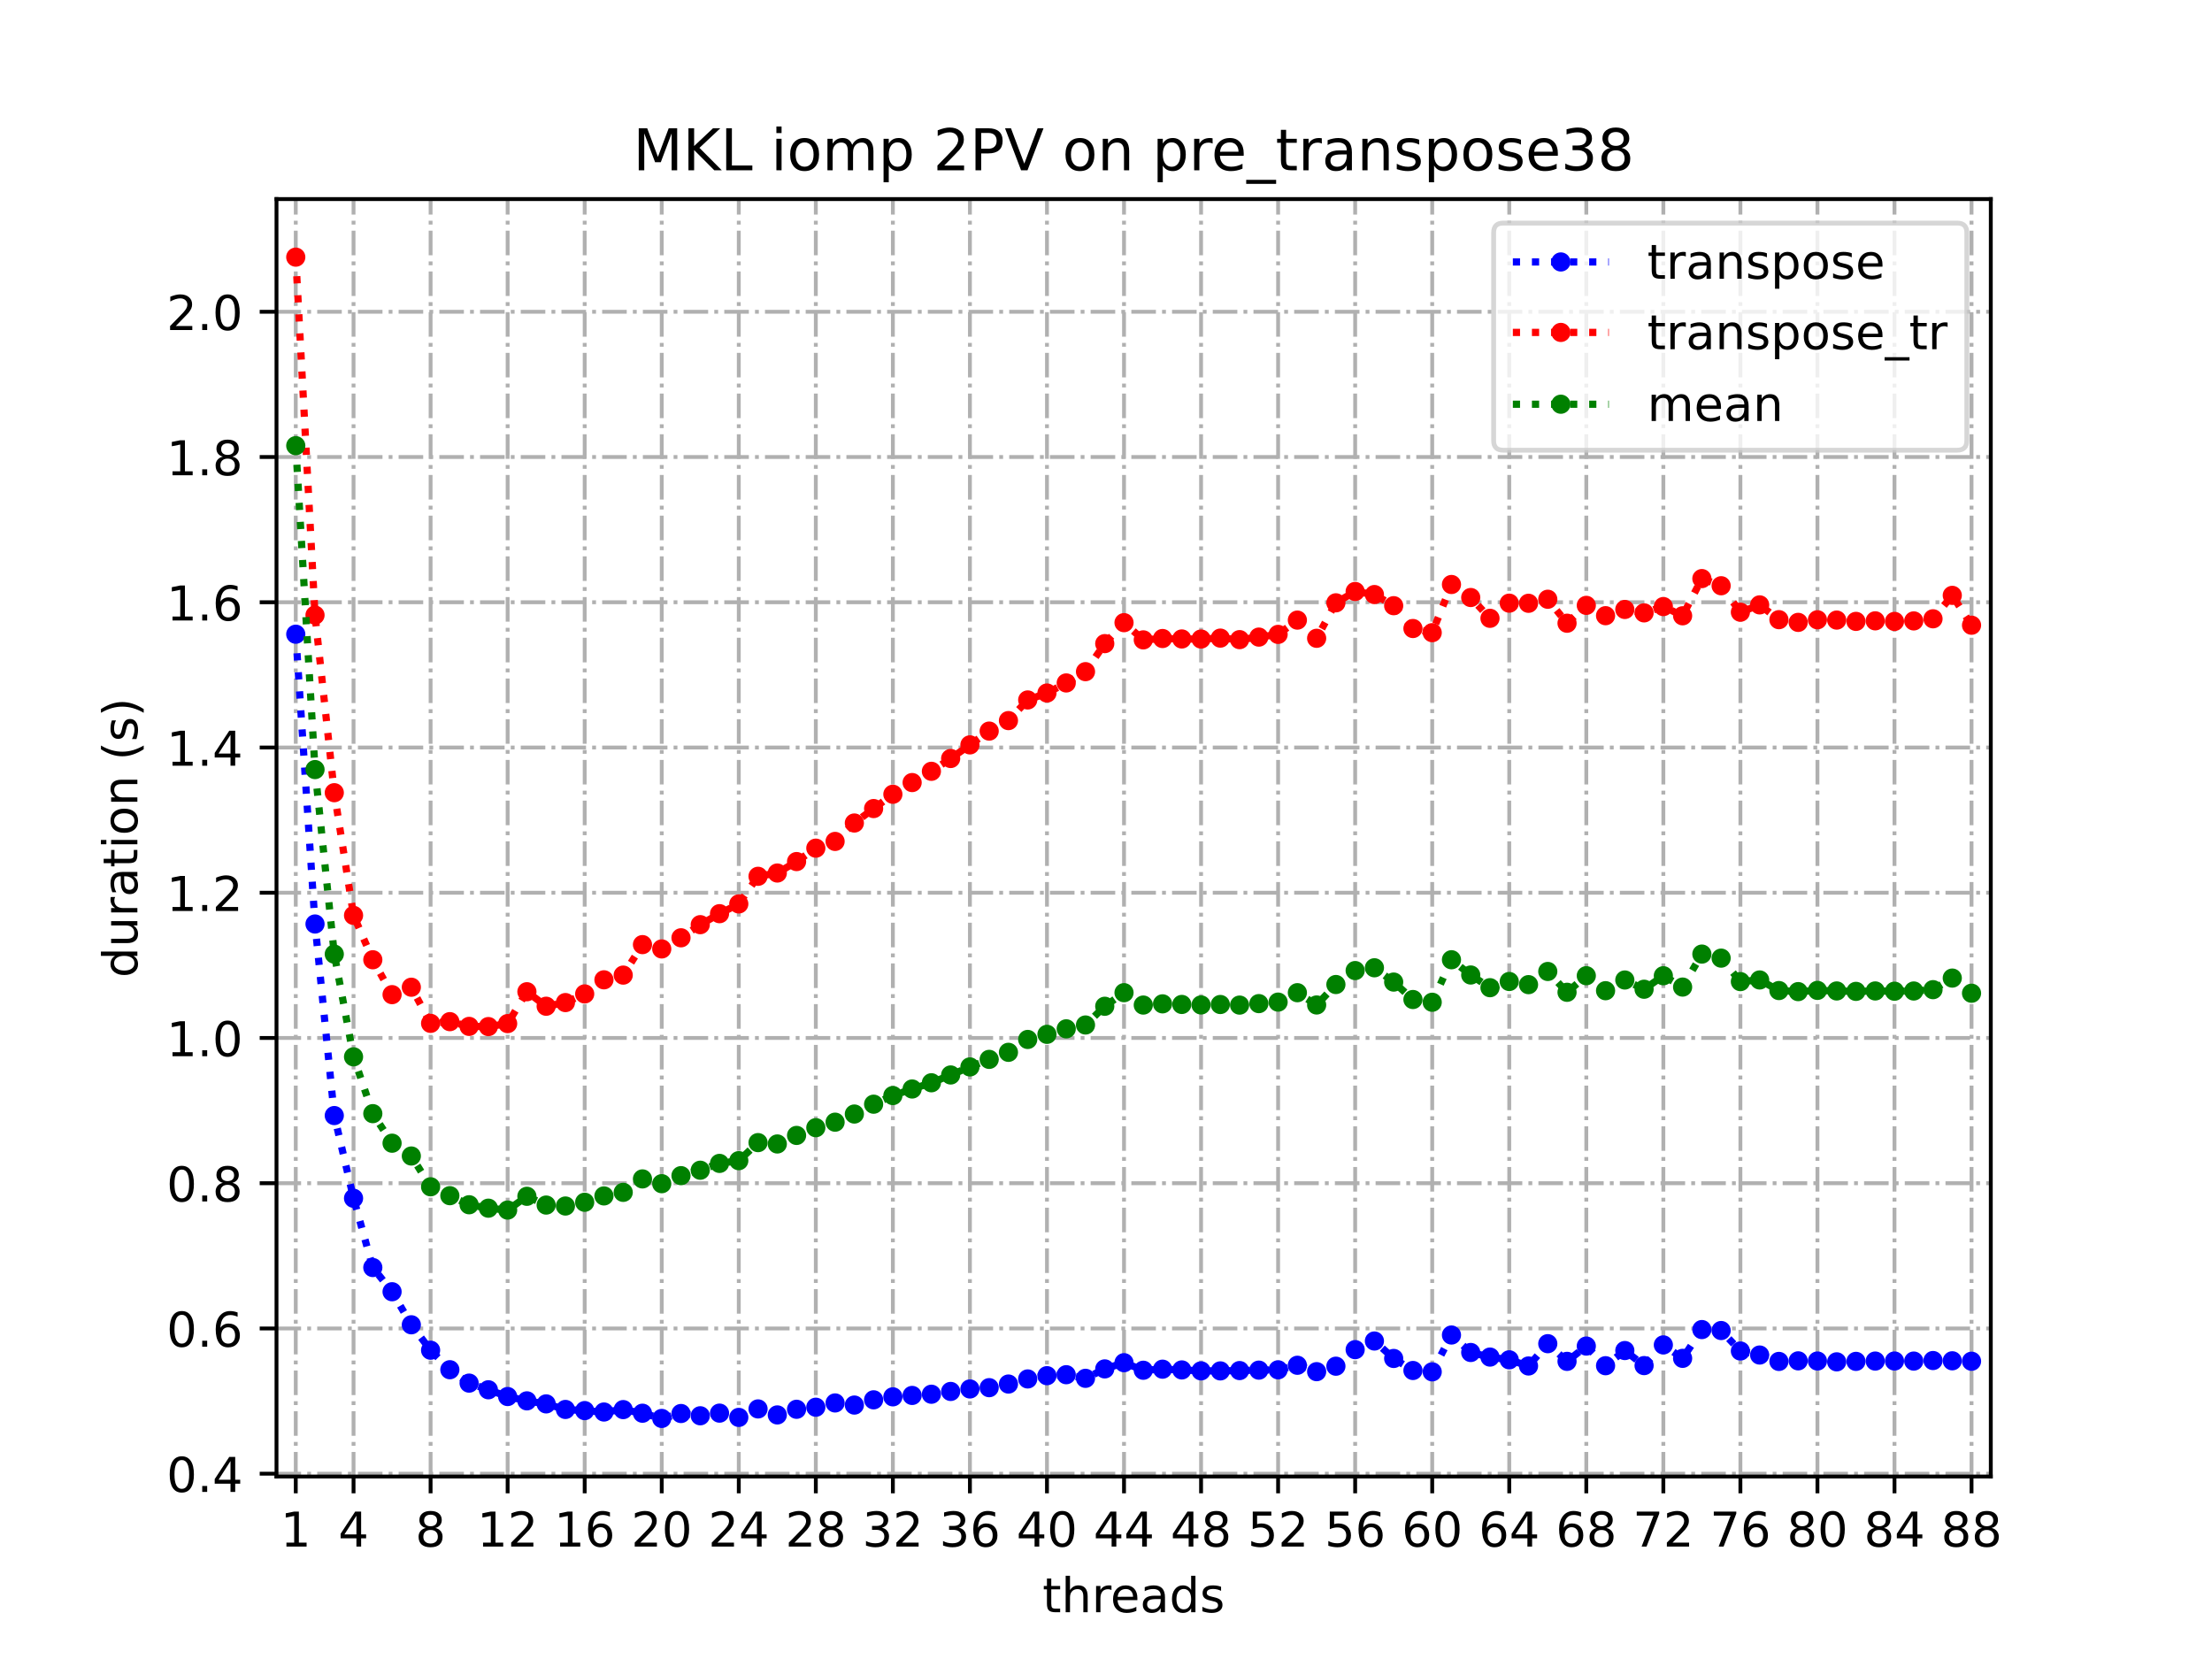 <?xml version="1.0" encoding="utf-8" standalone="no"?>
<!DOCTYPE svg PUBLIC "-//W3C//DTD SVG 1.1//EN"
  "http://www.w3.org/Graphics/SVG/1.1/DTD/svg11.dtd">
<!-- Created with matplotlib (https://matplotlib.org/) -->
<svg height="345.6pt" version="1.1" viewBox="0 0 460.8 345.6" width="460.8pt" xmlns="http://www.w3.org/2000/svg" xmlns:xlink="http://www.w3.org/1999/xlink">
 <defs>
  <style type="text/css">
*{stroke-linecap:butt;stroke-linejoin:round;}
  </style>
 </defs>
 <g id="figure_1">
  <g id="patch_1">
   <path d="M 0 345.6 
L 460.8 345.6 
L 460.8 0 
L 0 0 
z
" style="fill:#ffffff;"/>
  </g>
  <g id="axes_1">
   <g id="patch_2">
    <path d="M 57.6 307.584 
L 414.72 307.584 
L 414.72 41.472 
L 57.6 41.472 
z
" style="fill:#ffffff;"/>
   </g>
   <g id="matplotlib.axis_1">
    <g id="xtick_1">
     <g id="line2d_1">
      <path clip-path="url(#p2ed20236a3)" d="M 61.613 307.584 
L 61.613 41.472 
" style="fill:none;stroke:#b0b0b0;stroke-dasharray:5.12,1.28,0.8,1.28;stroke-dashoffset:0;stroke-width:0.8;"/>
     </g>
     <g id="line2d_2">
      <defs>
       <path d="M 0 0 
L 0 3.5 
" id="mcb7a6809d6" style="stroke:#000000;stroke-width:0.8;"/>
      </defs>
      <g>
       <use style="stroke:#000000;stroke-width:0.8;" x="61.613" xlink:href="#mcb7a6809d6" y="307.584"/>
      </g>
     </g>
     <g id="text_1">
      <!-- 1 -->
      <defs>
       <path d="M 12.406 8.297 
L 28.516 8.297 
L 28.516 63.922 
L 10.984 60.406 
L 10.984 69.391 
L 28.422 72.906 
L 38.281 72.906 
L 38.281 8.297 
L 54.391 8.297 
L 54.391 0 
L 12.406 0 
z
" id="DejaVuSans-49"/>
      </defs>
      <g transform="translate(58.431 322.182)scale(0.1 -0.1)">
       <use xlink:href="#DejaVuSans-49"/>
      </g>
     </g>
    </g>
    <g id="xtick_2">
     <g id="line2d_3">
      <path clip-path="url(#p2ed20236a3)" d="M 73.65 307.584 
L 73.65 41.472 
" style="fill:none;stroke:#b0b0b0;stroke-dasharray:5.12,1.28,0.8,1.28;stroke-dashoffset:0;stroke-width:0.8;"/>
     </g>
     <g id="line2d_4">
      <g>
       <use style="stroke:#000000;stroke-width:0.8;" x="73.65" xlink:href="#mcb7a6809d6" y="307.584"/>
      </g>
     </g>
     <g id="text_2">
      <!-- 4 -->
      <defs>
       <path d="M 37.797 64.312 
L 12.891 25.391 
L 37.797 25.391 
z
M 35.203 72.906 
L 47.609 72.906 
L 47.609 25.391 
L 58.016 25.391 
L 58.016 17.188 
L 47.609 17.188 
L 47.609 0 
L 37.797 0 
L 37.797 17.188 
L 4.891 17.188 
L 4.891 26.703 
z
" id="DejaVuSans-52"/>
      </defs>
      <g transform="translate(70.469 322.182)scale(0.1 -0.1)">
       <use xlink:href="#DejaVuSans-52"/>
      </g>
     </g>
    </g>
    <g id="xtick_3">
     <g id="line2d_5">
      <path clip-path="url(#p2ed20236a3)" d="M 89.701 307.584 
L 89.701 41.472 
" style="fill:none;stroke:#b0b0b0;stroke-dasharray:5.12,1.28,0.8,1.28;stroke-dashoffset:0;stroke-width:0.8;"/>
     </g>
     <g id="line2d_6">
      <g>
       <use style="stroke:#000000;stroke-width:0.8;" x="89.701" xlink:href="#mcb7a6809d6" y="307.584"/>
      </g>
     </g>
     <g id="text_3">
      <!-- 8 -->
      <defs>
       <path d="M 31.781 34.625 
Q 24.75 34.625 20.719 30.859 
Q 16.703 27.094 16.703 20.516 
Q 16.703 13.922 20.719 10.156 
Q 24.75 6.391 31.781 6.391 
Q 38.812 6.391 42.859 10.172 
Q 46.922 13.969 46.922 20.516 
Q 46.922 27.094 42.891 30.859 
Q 38.875 34.625 31.781 34.625 
z
M 21.922 38.812 
Q 15.578 40.375 12.031 44.719 
Q 8.5 49.078 8.5 55.328 
Q 8.5 64.062 14.719 69.141 
Q 20.953 74.219 31.781 74.219 
Q 42.672 74.219 48.875 69.141 
Q 55.078 64.062 55.078 55.328 
Q 55.078 49.078 51.531 44.719 
Q 48 40.375 41.703 38.812 
Q 48.828 37.156 52.797 32.312 
Q 56.781 27.484 56.781 20.516 
Q 56.781 9.906 50.312 4.234 
Q 43.844 -1.422 31.781 -1.422 
Q 19.734 -1.422 13.25 4.234 
Q 6.781 9.906 6.781 20.516 
Q 6.781 27.484 10.781 32.312 
Q 14.797 37.156 21.922 38.812 
z
M 18.312 54.391 
Q 18.312 48.734 21.844 45.562 
Q 25.391 42.391 31.781 42.391 
Q 38.141 42.391 41.719 45.562 
Q 45.312 48.734 45.312 54.391 
Q 45.312 60.062 41.719 63.234 
Q 38.141 66.406 31.781 66.406 
Q 25.391 66.406 21.844 63.234 
Q 18.312 60.062 18.312 54.391 
z
" id="DejaVuSans-56"/>
      </defs>
      <g transform="translate(86.519 322.182)scale(0.1 -0.1)">
       <use xlink:href="#DejaVuSans-56"/>
      </g>
     </g>
    </g>
    <g id="xtick_4">
     <g id="line2d_7">
      <path clip-path="url(#p2ed20236a3)" d="M 105.751 307.584 
L 105.751 41.472 
" style="fill:none;stroke:#b0b0b0;stroke-dasharray:5.12,1.28,0.8,1.28;stroke-dashoffset:0;stroke-width:0.8;"/>
     </g>
     <g id="line2d_8">
      <g>
       <use style="stroke:#000000;stroke-width:0.8;" x="105.751" xlink:href="#mcb7a6809d6" y="307.584"/>
      </g>
     </g>
     <g id="text_4">
      <!-- 12 -->
      <defs>
       <path d="M 19.188 8.297 
L 53.609 8.297 
L 53.609 0 
L 7.328 0 
L 7.328 8.297 
Q 12.938 14.109 22.625 23.891 
Q 32.328 33.688 34.812 36.531 
Q 39.547 41.844 41.422 45.531 
Q 43.312 49.219 43.312 52.781 
Q 43.312 58.594 39.234 62.25 
Q 35.156 65.922 28.609 65.922 
Q 23.969 65.922 18.812 64.312 
Q 13.672 62.703 7.812 59.422 
L 7.812 69.391 
Q 13.766 71.781 18.938 73 
Q 24.125 74.219 28.422 74.219 
Q 39.75 74.219 46.484 68.547 
Q 53.219 62.891 53.219 53.422 
Q 53.219 48.922 51.531 44.891 
Q 49.859 40.875 45.406 35.406 
Q 44.188 33.984 37.641 27.219 
Q 31.109 20.453 19.188 8.297 
z
" id="DejaVuSans-50"/>
      </defs>
      <g transform="translate(99.389 322.182)scale(0.1 -0.1)">
       <use xlink:href="#DejaVuSans-49"/>
       <use x="63.623" xlink:href="#DejaVuSans-50"/>
      </g>
     </g>
    </g>
    <g id="xtick_5">
     <g id="line2d_9">
      <path clip-path="url(#p2ed20236a3)" d="M 121.801 307.584 
L 121.801 41.472 
" style="fill:none;stroke:#b0b0b0;stroke-dasharray:5.12,1.28,0.8,1.28;stroke-dashoffset:0;stroke-width:0.8;"/>
     </g>
     <g id="line2d_10">
      <g>
       <use style="stroke:#000000;stroke-width:0.8;" x="121.801" xlink:href="#mcb7a6809d6" y="307.584"/>
      </g>
     </g>
     <g id="text_5">
      <!-- 16 -->
      <defs>
       <path d="M 33.016 40.375 
Q 26.375 40.375 22.484 35.828 
Q 18.609 31.297 18.609 23.391 
Q 18.609 15.531 22.484 10.953 
Q 26.375 6.391 33.016 6.391 
Q 39.656 6.391 43.531 10.953 
Q 47.406 15.531 47.406 23.391 
Q 47.406 31.297 43.531 35.828 
Q 39.656 40.375 33.016 40.375 
z
M 52.594 71.297 
L 52.594 62.312 
Q 48.875 64.062 45.094 64.984 
Q 41.312 65.922 37.594 65.922 
Q 27.828 65.922 22.672 59.328 
Q 17.531 52.734 16.797 39.406 
Q 19.672 43.656 24.016 45.922 
Q 28.375 48.188 33.594 48.188 
Q 44.578 48.188 50.953 41.516 
Q 57.328 34.859 57.328 23.391 
Q 57.328 12.156 50.688 5.359 
Q 44.047 -1.422 33.016 -1.422 
Q 20.359 -1.422 13.672 8.266 
Q 6.984 17.969 6.984 36.375 
Q 6.984 53.656 15.188 63.938 
Q 23.391 74.219 37.203 74.219 
Q 40.922 74.219 44.703 73.484 
Q 48.484 72.75 52.594 71.297 
z
" id="DejaVuSans-54"/>
      </defs>
      <g transform="translate(115.439 322.182)scale(0.1 -0.1)">
       <use xlink:href="#DejaVuSans-49"/>
       <use x="63.623" xlink:href="#DejaVuSans-54"/>
      </g>
     </g>
    </g>
    <g id="xtick_6">
     <g id="line2d_11">
      <path clip-path="url(#p2ed20236a3)" d="M 137.852 307.584 
L 137.852 41.472 
" style="fill:none;stroke:#b0b0b0;stroke-dasharray:5.12,1.28,0.8,1.28;stroke-dashoffset:0;stroke-width:0.8;"/>
     </g>
     <g id="line2d_12">
      <g>
       <use style="stroke:#000000;stroke-width:0.8;" x="137.852" xlink:href="#mcb7a6809d6" y="307.584"/>
      </g>
     </g>
     <g id="text_6">
      <!-- 20 -->
      <defs>
       <path d="M 31.781 66.406 
Q 24.172 66.406 20.328 58.906 
Q 16.5 51.422 16.5 36.375 
Q 16.5 21.391 20.328 13.891 
Q 24.172 6.391 31.781 6.391 
Q 39.453 6.391 43.281 13.891 
Q 47.125 21.391 47.125 36.375 
Q 47.125 51.422 43.281 58.906 
Q 39.453 66.406 31.781 66.406 
z
M 31.781 74.219 
Q 44.047 74.219 50.516 64.516 
Q 56.984 54.828 56.984 36.375 
Q 56.984 17.969 50.516 8.266 
Q 44.047 -1.422 31.781 -1.422 
Q 19.531 -1.422 13.062 8.266 
Q 6.594 17.969 6.594 36.375 
Q 6.594 54.828 13.062 64.516 
Q 19.531 74.219 31.781 74.219 
z
" id="DejaVuSans-48"/>
      </defs>
      <g transform="translate(131.489 322.182)scale(0.1 -0.1)">
       <use xlink:href="#DejaVuSans-50"/>
       <use x="63.623" xlink:href="#DejaVuSans-48"/>
      </g>
     </g>
    </g>
    <g id="xtick_7">
     <g id="line2d_13">
      <path clip-path="url(#p2ed20236a3)" d="M 153.902 307.584 
L 153.902 41.472 
" style="fill:none;stroke:#b0b0b0;stroke-dasharray:5.12,1.28,0.8,1.28;stroke-dashoffset:0;stroke-width:0.8;"/>
     </g>
     <g id="line2d_14">
      <g>
       <use style="stroke:#000000;stroke-width:0.8;" x="153.902" xlink:href="#mcb7a6809d6" y="307.584"/>
      </g>
     </g>
     <g id="text_7">
      <!-- 24 -->
      <g transform="translate(147.54 322.182)scale(0.1 -0.1)">
       <use xlink:href="#DejaVuSans-50"/>
       <use x="63.623" xlink:href="#DejaVuSans-52"/>
      </g>
     </g>
    </g>
    <g id="xtick_8">
     <g id="line2d_15">
      <path clip-path="url(#p2ed20236a3)" d="M 169.952 307.584 
L 169.952 41.472 
" style="fill:none;stroke:#b0b0b0;stroke-dasharray:5.12,1.28,0.8,1.28;stroke-dashoffset:0;stroke-width:0.8;"/>
     </g>
     <g id="line2d_16">
      <g>
       <use style="stroke:#000000;stroke-width:0.8;" x="169.952" xlink:href="#mcb7a6809d6" y="307.584"/>
      </g>
     </g>
     <g id="text_8">
      <!-- 28 -->
      <g transform="translate(163.59 322.182)scale(0.1 -0.1)">
       <use xlink:href="#DejaVuSans-50"/>
       <use x="63.623" xlink:href="#DejaVuSans-56"/>
      </g>
     </g>
    </g>
    <g id="xtick_9">
     <g id="line2d_17">
      <path clip-path="url(#p2ed20236a3)" d="M 186.003 307.584 
L 186.003 41.472 
" style="fill:none;stroke:#b0b0b0;stroke-dasharray:5.12,1.28,0.8,1.28;stroke-dashoffset:0;stroke-width:0.8;"/>
     </g>
     <g id="line2d_18">
      <g>
       <use style="stroke:#000000;stroke-width:0.8;" x="186.003" xlink:href="#mcb7a6809d6" y="307.584"/>
      </g>
     </g>
     <g id="text_9">
      <!-- 32 -->
      <defs>
       <path d="M 40.578 39.312 
Q 47.656 37.797 51.625 33 
Q 55.609 28.219 55.609 21.188 
Q 55.609 10.406 48.188 4.484 
Q 40.766 -1.422 27.094 -1.422 
Q 22.516 -1.422 17.656 -0.516 
Q 12.797 0.391 7.625 2.203 
L 7.625 11.719 
Q 11.719 9.328 16.594 8.109 
Q 21.484 6.891 26.812 6.891 
Q 36.078 6.891 40.938 10.547 
Q 45.797 14.203 45.797 21.188 
Q 45.797 27.641 41.281 31.266 
Q 36.766 34.906 28.719 34.906 
L 20.219 34.906 
L 20.219 43.016 
L 29.109 43.016 
Q 36.375 43.016 40.234 45.922 
Q 44.094 48.828 44.094 54.297 
Q 44.094 59.906 40.109 62.906 
Q 36.141 65.922 28.719 65.922 
Q 24.656 65.922 20.016 65.031 
Q 15.375 64.156 9.812 62.312 
L 9.812 71.094 
Q 15.438 72.656 20.344 73.438 
Q 25.25 74.219 29.594 74.219 
Q 40.828 74.219 47.359 69.109 
Q 53.906 64.016 53.906 55.328 
Q 53.906 49.266 50.438 45.094 
Q 46.969 40.922 40.578 39.312 
z
" id="DejaVuSans-51"/>
      </defs>
      <g transform="translate(179.64 322.182)scale(0.1 -0.1)">
       <use xlink:href="#DejaVuSans-51"/>
       <use x="63.623" xlink:href="#DejaVuSans-50"/>
      </g>
     </g>
    </g>
    <g id="xtick_10">
     <g id="line2d_19">
      <path clip-path="url(#p2ed20236a3)" d="M 202.053 307.584 
L 202.053 41.472 
" style="fill:none;stroke:#b0b0b0;stroke-dasharray:5.12,1.28,0.8,1.28;stroke-dashoffset:0;stroke-width:0.8;"/>
     </g>
     <g id="line2d_20">
      <g>
       <use style="stroke:#000000;stroke-width:0.8;" x="202.053" xlink:href="#mcb7a6809d6" y="307.584"/>
      </g>
     </g>
     <g id="text_10">
      <!-- 36 -->
      <g transform="translate(195.691 322.182)scale(0.1 -0.1)">
       <use xlink:href="#DejaVuSans-51"/>
       <use x="63.623" xlink:href="#DejaVuSans-54"/>
      </g>
     </g>
    </g>
    <g id="xtick_11">
     <g id="line2d_21">
      <path clip-path="url(#p2ed20236a3)" d="M 218.103 307.584 
L 218.103 41.472 
" style="fill:none;stroke:#b0b0b0;stroke-dasharray:5.12,1.28,0.8,1.28;stroke-dashoffset:0;stroke-width:0.8;"/>
     </g>
     <g id="line2d_22">
      <g>
       <use style="stroke:#000000;stroke-width:0.8;" x="218.103" xlink:href="#mcb7a6809d6" y="307.584"/>
      </g>
     </g>
     <g id="text_11">
      <!-- 40 -->
      <g transform="translate(211.741 322.182)scale(0.1 -0.1)">
       <use xlink:href="#DejaVuSans-52"/>
       <use x="63.623" xlink:href="#DejaVuSans-48"/>
      </g>
     </g>
    </g>
    <g id="xtick_12">
     <g id="line2d_23">
      <path clip-path="url(#p2ed20236a3)" d="M 234.154 307.584 
L 234.154 41.472 
" style="fill:none;stroke:#b0b0b0;stroke-dasharray:5.12,1.28,0.8,1.28;stroke-dashoffset:0;stroke-width:0.8;"/>
     </g>
     <g id="line2d_24">
      <g>
       <use style="stroke:#000000;stroke-width:0.8;" x="234.154" xlink:href="#mcb7a6809d6" y="307.584"/>
      </g>
     </g>
     <g id="text_12">
      <!-- 44 -->
      <g transform="translate(227.791 322.182)scale(0.1 -0.1)">
       <use xlink:href="#DejaVuSans-52"/>
       <use x="63.623" xlink:href="#DejaVuSans-52"/>
      </g>
     </g>
    </g>
    <g id="xtick_13">
     <g id="line2d_25">
      <path clip-path="url(#p2ed20236a3)" d="M 250.204 307.584 
L 250.204 41.472 
" style="fill:none;stroke:#b0b0b0;stroke-dasharray:5.12,1.28,0.8,1.28;stroke-dashoffset:0;stroke-width:0.8;"/>
     </g>
     <g id="line2d_26">
      <g>
       <use style="stroke:#000000;stroke-width:0.8;" x="250.204" xlink:href="#mcb7a6809d6" y="307.584"/>
      </g>
     </g>
     <g id="text_13">
      <!-- 48 -->
      <g transform="translate(243.842 322.182)scale(0.1 -0.1)">
       <use xlink:href="#DejaVuSans-52"/>
       <use x="63.623" xlink:href="#DejaVuSans-56"/>
      </g>
     </g>
    </g>
    <g id="xtick_14">
     <g id="line2d_27">
      <path clip-path="url(#p2ed20236a3)" d="M 266.254 307.584 
L 266.254 41.472 
" style="fill:none;stroke:#b0b0b0;stroke-dasharray:5.12,1.28,0.8,1.28;stroke-dashoffset:0;stroke-width:0.8;"/>
     </g>
     <g id="line2d_28">
      <g>
       <use style="stroke:#000000;stroke-width:0.8;" x="266.254" xlink:href="#mcb7a6809d6" y="307.584"/>
      </g>
     </g>
     <g id="text_14">
      <!-- 52 -->
      <defs>
       <path d="M 10.797 72.906 
L 49.516 72.906 
L 49.516 64.594 
L 19.828 64.594 
L 19.828 46.734 
Q 21.969 47.469 24.109 47.828 
Q 26.266 48.188 28.422 48.188 
Q 40.625 48.188 47.75 41.5 
Q 54.891 34.812 54.891 23.391 
Q 54.891 11.625 47.562 5.094 
Q 40.234 -1.422 26.906 -1.422 
Q 22.312 -1.422 17.547 -0.641 
Q 12.797 0.141 7.719 1.703 
L 7.719 11.625 
Q 12.109 9.234 16.797 8.062 
Q 21.484 6.891 26.703 6.891 
Q 35.156 6.891 40.078 11.328 
Q 45.016 15.766 45.016 23.391 
Q 45.016 31 40.078 35.438 
Q 35.156 39.891 26.703 39.891 
Q 22.75 39.891 18.812 39.016 
Q 14.891 38.141 10.797 36.281 
z
" id="DejaVuSans-53"/>
      </defs>
      <g transform="translate(259.892 322.182)scale(0.1 -0.1)">
       <use xlink:href="#DejaVuSans-53"/>
       <use x="63.623" xlink:href="#DejaVuSans-50"/>
      </g>
     </g>
    </g>
    <g id="xtick_15">
     <g id="line2d_29">
      <path clip-path="url(#p2ed20236a3)" d="M 282.305 307.584 
L 282.305 41.472 
" style="fill:none;stroke:#b0b0b0;stroke-dasharray:5.12,1.28,0.8,1.28;stroke-dashoffset:0;stroke-width:0.8;"/>
     </g>
     <g id="line2d_30">
      <g>
       <use style="stroke:#000000;stroke-width:0.8;" x="282.305" xlink:href="#mcb7a6809d6" y="307.584"/>
      </g>
     </g>
     <g id="text_15">
      <!-- 56 -->
      <g transform="translate(275.942 322.182)scale(0.1 -0.1)">
       <use xlink:href="#DejaVuSans-53"/>
       <use x="63.623" xlink:href="#DejaVuSans-54"/>
      </g>
     </g>
    </g>
    <g id="xtick_16">
     <g id="line2d_31">
      <path clip-path="url(#p2ed20236a3)" d="M 298.355 307.584 
L 298.355 41.472 
" style="fill:none;stroke:#b0b0b0;stroke-dasharray:5.12,1.28,0.8,1.28;stroke-dashoffset:0;stroke-width:0.8;"/>
     </g>
     <g id="line2d_32">
      <g>
       <use style="stroke:#000000;stroke-width:0.8;" x="298.355" xlink:href="#mcb7a6809d6" y="307.584"/>
      </g>
     </g>
     <g id="text_16">
      <!-- 60 -->
      <g transform="translate(291.993 322.182)scale(0.1 -0.1)">
       <use xlink:href="#DejaVuSans-54"/>
       <use x="63.623" xlink:href="#DejaVuSans-48"/>
      </g>
     </g>
    </g>
    <g id="xtick_17">
     <g id="line2d_33">
      <path clip-path="url(#p2ed20236a3)" d="M 314.405 307.584 
L 314.405 41.472 
" style="fill:none;stroke:#b0b0b0;stroke-dasharray:5.12,1.28,0.8,1.28;stroke-dashoffset:0;stroke-width:0.8;"/>
     </g>
     <g id="line2d_34">
      <g>
       <use style="stroke:#000000;stroke-width:0.8;" x="314.405" xlink:href="#mcb7a6809d6" y="307.584"/>
      </g>
     </g>
     <g id="text_17">
      <!-- 64 -->
      <g transform="translate(308.043 322.182)scale(0.1 -0.1)">
       <use xlink:href="#DejaVuSans-54"/>
       <use x="63.623" xlink:href="#DejaVuSans-52"/>
      </g>
     </g>
    </g>
    <g id="xtick_18">
     <g id="line2d_35">
      <path clip-path="url(#p2ed20236a3)" d="M 330.456 307.584 
L 330.456 41.472 
" style="fill:none;stroke:#b0b0b0;stroke-dasharray:5.12,1.28,0.8,1.28;stroke-dashoffset:0;stroke-width:0.8;"/>
     </g>
     <g id="line2d_36">
      <g>
       <use style="stroke:#000000;stroke-width:0.8;" x="330.456" xlink:href="#mcb7a6809d6" y="307.584"/>
      </g>
     </g>
     <g id="text_18">
      <!-- 68 -->
      <g transform="translate(324.093 322.182)scale(0.1 -0.1)">
       <use xlink:href="#DejaVuSans-54"/>
       <use x="63.623" xlink:href="#DejaVuSans-56"/>
      </g>
     </g>
    </g>
    <g id="xtick_19">
     <g id="line2d_37">
      <path clip-path="url(#p2ed20236a3)" d="M 346.506 307.584 
L 346.506 41.472 
" style="fill:none;stroke:#b0b0b0;stroke-dasharray:5.12,1.28,0.8,1.28;stroke-dashoffset:0;stroke-width:0.8;"/>
     </g>
     <g id="line2d_38">
      <g>
       <use style="stroke:#000000;stroke-width:0.8;" x="346.506" xlink:href="#mcb7a6809d6" y="307.584"/>
      </g>
     </g>
     <g id="text_19">
      <!-- 72 -->
      <defs>
       <path d="M 8.203 72.906 
L 55.078 72.906 
L 55.078 68.703 
L 28.609 0 
L 18.312 0 
L 43.219 64.594 
L 8.203 64.594 
z
" id="DejaVuSans-55"/>
      </defs>
      <g transform="translate(340.144 322.182)scale(0.1 -0.1)">
       <use xlink:href="#DejaVuSans-55"/>
       <use x="63.623" xlink:href="#DejaVuSans-50"/>
      </g>
     </g>
    </g>
    <g id="xtick_20">
     <g id="line2d_39">
      <path clip-path="url(#p2ed20236a3)" d="M 362.556 307.584 
L 362.556 41.472 
" style="fill:none;stroke:#b0b0b0;stroke-dasharray:5.12,1.28,0.8,1.28;stroke-dashoffset:0;stroke-width:0.8;"/>
     </g>
     <g id="line2d_40">
      <g>
       <use style="stroke:#000000;stroke-width:0.8;" x="362.556" xlink:href="#mcb7a6809d6" y="307.584"/>
      </g>
     </g>
     <g id="text_20">
      <!-- 76 -->
      <g transform="translate(356.194 322.182)scale(0.1 -0.1)">
       <use xlink:href="#DejaVuSans-55"/>
       <use x="63.623" xlink:href="#DejaVuSans-54"/>
      </g>
     </g>
    </g>
    <g id="xtick_21">
     <g id="line2d_41">
      <path clip-path="url(#p2ed20236a3)" d="M 378.607 307.584 
L 378.607 41.472 
" style="fill:none;stroke:#b0b0b0;stroke-dasharray:5.12,1.28,0.8,1.28;stroke-dashoffset:0;stroke-width:0.8;"/>
     </g>
     <g id="line2d_42">
      <g>
       <use style="stroke:#000000;stroke-width:0.8;" x="378.607" xlink:href="#mcb7a6809d6" y="307.584"/>
      </g>
     </g>
     <g id="text_21">
      <!-- 80 -->
      <g transform="translate(372.244 322.182)scale(0.1 -0.1)">
       <use xlink:href="#DejaVuSans-56"/>
       <use x="63.623" xlink:href="#DejaVuSans-48"/>
      </g>
     </g>
    </g>
    <g id="xtick_22">
     <g id="line2d_43">
      <path clip-path="url(#p2ed20236a3)" d="M 394.657 307.584 
L 394.657 41.472 
" style="fill:none;stroke:#b0b0b0;stroke-dasharray:5.12,1.28,0.8,1.28;stroke-dashoffset:0;stroke-width:0.8;"/>
     </g>
     <g id="line2d_44">
      <g>
       <use style="stroke:#000000;stroke-width:0.8;" x="394.657" xlink:href="#mcb7a6809d6" y="307.584"/>
      </g>
     </g>
     <g id="text_22">
      <!-- 84 -->
      <g transform="translate(388.295 322.182)scale(0.1 -0.1)">
       <use xlink:href="#DejaVuSans-56"/>
       <use x="63.623" xlink:href="#DejaVuSans-52"/>
      </g>
     </g>
    </g>
    <g id="xtick_23">
     <g id="line2d_45">
      <path clip-path="url(#p2ed20236a3)" d="M 410.707 307.584 
L 410.707 41.472 
" style="fill:none;stroke:#b0b0b0;stroke-dasharray:5.12,1.28,0.8,1.28;stroke-dashoffset:0;stroke-width:0.8;"/>
     </g>
     <g id="line2d_46">
      <g>
       <use style="stroke:#000000;stroke-width:0.8;" x="410.707" xlink:href="#mcb7a6809d6" y="307.584"/>
      </g>
     </g>
     <g id="text_23">
      <!-- 88 -->
      <g transform="translate(404.345 322.182)scale(0.1 -0.1)">
       <use xlink:href="#DejaVuSans-56"/>
       <use x="63.623" xlink:href="#DejaVuSans-56"/>
      </g>
     </g>
    </g>
    <g id="text_24">
     <!-- threads -->
     <defs>
      <path d="M 18.312 70.219 
L 18.312 54.688 
L 36.812 54.688 
L 36.812 47.703 
L 18.312 47.703 
L 18.312 18.016 
Q 18.312 11.328 20.141 9.422 
Q 21.969 7.516 27.594 7.516 
L 36.812 7.516 
L 36.812 0 
L 27.594 0 
Q 17.188 0 13.234 3.875 
Q 9.281 7.766 9.281 18.016 
L 9.281 47.703 
L 2.688 47.703 
L 2.688 54.688 
L 9.281 54.688 
L 9.281 70.219 
z
" id="DejaVuSans-116"/>
      <path d="M 54.891 33.016 
L 54.891 0 
L 45.906 0 
L 45.906 32.719 
Q 45.906 40.484 42.875 44.328 
Q 39.844 48.188 33.797 48.188 
Q 26.516 48.188 22.312 43.547 
Q 18.109 38.922 18.109 30.906 
L 18.109 0 
L 9.078 0 
L 9.078 75.984 
L 18.109 75.984 
L 18.109 46.188 
Q 21.344 51.125 25.703 53.562 
Q 30.078 56 35.797 56 
Q 45.219 56 50.047 50.172 
Q 54.891 44.344 54.891 33.016 
z
" id="DejaVuSans-104"/>
      <path d="M 41.109 46.297 
Q 39.594 47.172 37.812 47.578 
Q 36.031 48 33.891 48 
Q 26.266 48 22.188 43.047 
Q 18.109 38.094 18.109 28.812 
L 18.109 0 
L 9.078 0 
L 9.078 54.688 
L 18.109 54.688 
L 18.109 46.188 
Q 20.953 51.172 25.484 53.578 
Q 30.031 56 36.531 56 
Q 37.453 56 38.578 55.875 
Q 39.703 55.766 41.062 55.516 
z
" id="DejaVuSans-114"/>
      <path d="M 56.203 29.594 
L 56.203 25.203 
L 14.891 25.203 
Q 15.484 15.922 20.484 11.062 
Q 25.484 6.203 34.422 6.203 
Q 39.594 6.203 44.453 7.469 
Q 49.312 8.734 54.109 11.281 
L 54.109 2.781 
Q 49.266 0.734 44.188 -0.344 
Q 39.109 -1.422 33.891 -1.422 
Q 20.797 -1.422 13.156 6.188 
Q 5.516 13.812 5.516 26.812 
Q 5.516 40.234 12.766 48.109 
Q 20.016 56 32.328 56 
Q 43.359 56 49.781 48.891 
Q 56.203 41.797 56.203 29.594 
z
M 47.219 32.234 
Q 47.125 39.594 43.094 43.984 
Q 39.062 48.391 32.422 48.391 
Q 24.906 48.391 20.391 44.141 
Q 15.875 39.891 15.188 32.172 
z
" id="DejaVuSans-101"/>
      <path d="M 34.281 27.484 
Q 23.391 27.484 19.188 25 
Q 14.984 22.516 14.984 16.5 
Q 14.984 11.719 18.141 8.906 
Q 21.297 6.109 26.703 6.109 
Q 34.188 6.109 38.703 11.406 
Q 43.219 16.703 43.219 25.484 
L 43.219 27.484 
z
M 52.203 31.203 
L 52.203 0 
L 43.219 0 
L 43.219 8.297 
Q 40.141 3.328 35.547 0.953 
Q 30.953 -1.422 24.312 -1.422 
Q 15.922 -1.422 10.953 3.297 
Q 6 8.016 6 15.922 
Q 6 25.141 12.172 29.828 
Q 18.359 34.516 30.609 34.516 
L 43.219 34.516 
L 43.219 35.406 
Q 43.219 41.609 39.141 45 
Q 35.062 48.391 27.688 48.391 
Q 23 48.391 18.547 47.266 
Q 14.109 46.141 10.016 43.891 
L 10.016 52.203 
Q 14.938 54.109 19.578 55.047 
Q 24.219 56 28.609 56 
Q 40.484 56 46.344 49.844 
Q 52.203 43.703 52.203 31.203 
z
" id="DejaVuSans-97"/>
      <path d="M 45.406 46.391 
L 45.406 75.984 
L 54.391 75.984 
L 54.391 0 
L 45.406 0 
L 45.406 8.203 
Q 42.578 3.328 38.25 0.953 
Q 33.938 -1.422 27.875 -1.422 
Q 17.969 -1.422 11.734 6.484 
Q 5.516 14.406 5.516 27.297 
Q 5.516 40.188 11.734 48.094 
Q 17.969 56 27.875 56 
Q 33.938 56 38.25 53.625 
Q 42.578 51.266 45.406 46.391 
z
M 14.797 27.297 
Q 14.797 17.391 18.875 11.75 
Q 22.953 6.109 30.078 6.109 
Q 37.203 6.109 41.297 11.75 
Q 45.406 17.391 45.406 27.297 
Q 45.406 37.203 41.297 42.844 
Q 37.203 48.484 30.078 48.484 
Q 22.953 48.484 18.875 42.844 
Q 14.797 37.203 14.797 27.297 
z
" id="DejaVuSans-100"/>
      <path d="M 44.281 53.078 
L 44.281 44.578 
Q 40.484 46.531 36.375 47.5 
Q 32.281 48.484 27.875 48.484 
Q 21.188 48.484 17.844 46.438 
Q 14.5 44.391 14.5 40.281 
Q 14.5 37.156 16.891 35.375 
Q 19.281 33.594 26.516 31.984 
L 29.594 31.297 
Q 39.156 29.25 43.188 25.516 
Q 47.219 21.781 47.219 15.094 
Q 47.219 7.469 41.188 3.016 
Q 35.156 -1.422 24.609 -1.422 
Q 20.219 -1.422 15.453 -0.562 
Q 10.688 0.297 5.422 2 
L 5.422 11.281 
Q 10.406 8.688 15.234 7.391 
Q 20.062 6.109 24.812 6.109 
Q 31.156 6.109 34.562 8.281 
Q 37.984 10.453 37.984 14.406 
Q 37.984 18.062 35.516 20.016 
Q 33.062 21.969 24.703 23.781 
L 21.578 24.516 
Q 13.234 26.266 9.516 29.906 
Q 5.812 33.547 5.812 39.891 
Q 5.812 47.609 11.281 51.797 
Q 16.75 56 26.812 56 
Q 31.781 56 36.172 55.266 
Q 40.578 54.547 44.281 53.078 
z
" id="DejaVuSans-115"/>
     </defs>
     <g transform="translate(217.169 335.861)scale(0.1 -0.1)">
      <use xlink:href="#DejaVuSans-116"/>
      <use x="39.209" xlink:href="#DejaVuSans-104"/>
      <use x="102.588" xlink:href="#DejaVuSans-114"/>
      <use x="141.451" xlink:href="#DejaVuSans-101"/>
      <use x="202.975" xlink:href="#DejaVuSans-97"/>
      <use x="264.254" xlink:href="#DejaVuSans-100"/>
      <use x="327.73" xlink:href="#DejaVuSans-115"/>
     </g>
    </g>
   </g>
   <g id="matplotlib.axis_2">
    <g id="ytick_1">
     <g id="line2d_47">
      <path clip-path="url(#p2ed20236a3)" d="M 57.6 306.996 
L 414.72 306.996 
" style="fill:none;stroke:#b0b0b0;stroke-dasharray:5.12,1.28,0.8,1.28;stroke-dashoffset:0;stroke-width:0.8;"/>
     </g>
     <g id="line2d_48">
      <defs>
       <path d="M 0 0 
L -3.5 0 
" id="m43a2de0ebe" style="stroke:#000000;stroke-width:0.8;"/>
      </defs>
      <g>
       <use style="stroke:#000000;stroke-width:0.8;" x="57.6" xlink:href="#m43a2de0ebe" y="306.996"/>
      </g>
     </g>
     <g id="text_25">
      <!-- 0.4 -->
      <defs>
       <path d="M 10.688 12.406 
L 21 12.406 
L 21 0 
L 10.688 0 
z
" id="DejaVuSans-46"/>
      </defs>
      <g transform="translate(34.697 310.795)scale(0.1 -0.1)">
       <use xlink:href="#DejaVuSans-48"/>
       <use x="63.623" xlink:href="#DejaVuSans-46"/>
       <use x="95.41" xlink:href="#DejaVuSans-52"/>
      </g>
     </g>
    </g>
    <g id="ytick_2">
     <g id="line2d_49">
      <path clip-path="url(#p2ed20236a3)" d="M 57.6 276.74 
L 414.72 276.74 
" style="fill:none;stroke:#b0b0b0;stroke-dasharray:5.12,1.28,0.8,1.28;stroke-dashoffset:0;stroke-width:0.8;"/>
     </g>
     <g id="line2d_50">
      <g>
       <use style="stroke:#000000;stroke-width:0.8;" x="57.6" xlink:href="#m43a2de0ebe" y="276.74"/>
      </g>
     </g>
     <g id="text_26">
      <!-- 0.6 -->
      <g transform="translate(34.697 280.539)scale(0.1 -0.1)">
       <use xlink:href="#DejaVuSans-48"/>
       <use x="63.623" xlink:href="#DejaVuSans-46"/>
       <use x="95.41" xlink:href="#DejaVuSans-54"/>
      </g>
     </g>
    </g>
    <g id="ytick_3">
     <g id="line2d_51">
      <path clip-path="url(#p2ed20236a3)" d="M 57.6 246.484 
L 414.72 246.484 
" style="fill:none;stroke:#b0b0b0;stroke-dasharray:5.12,1.28,0.8,1.28;stroke-dashoffset:0;stroke-width:0.8;"/>
     </g>
     <g id="line2d_52">
      <g>
       <use style="stroke:#000000;stroke-width:0.8;" x="57.6" xlink:href="#m43a2de0ebe" y="246.484"/>
      </g>
     </g>
     <g id="text_27">
      <!-- 0.8 -->
      <g transform="translate(34.697 250.284)scale(0.1 -0.1)">
       <use xlink:href="#DejaVuSans-48"/>
       <use x="63.623" xlink:href="#DejaVuSans-46"/>
       <use x="95.41" xlink:href="#DejaVuSans-56"/>
      </g>
     </g>
    </g>
    <g id="ytick_4">
     <g id="line2d_53">
      <path clip-path="url(#p2ed20236a3)" d="M 57.6 216.229 
L 414.72 216.229 
" style="fill:none;stroke:#b0b0b0;stroke-dasharray:5.12,1.28,0.8,1.28;stroke-dashoffset:0;stroke-width:0.8;"/>
     </g>
     <g id="line2d_54">
      <g>
       <use style="stroke:#000000;stroke-width:0.8;" x="57.6" xlink:href="#m43a2de0ebe" y="216.229"/>
      </g>
     </g>
     <g id="text_28">
      <!-- 1.0 -->
      <g transform="translate(34.697 220.028)scale(0.1 -0.1)">
       <use xlink:href="#DejaVuSans-49"/>
       <use x="63.623" xlink:href="#DejaVuSans-46"/>
       <use x="95.41" xlink:href="#DejaVuSans-48"/>
      </g>
     </g>
    </g>
    <g id="ytick_5">
     <g id="line2d_55">
      <path clip-path="url(#p2ed20236a3)" d="M 57.6 185.973 
L 414.72 185.973 
" style="fill:none;stroke:#b0b0b0;stroke-dasharray:5.12,1.28,0.8,1.28;stroke-dashoffset:0;stroke-width:0.8;"/>
     </g>
     <g id="line2d_56">
      <g>
       <use style="stroke:#000000;stroke-width:0.8;" x="57.6" xlink:href="#m43a2de0ebe" y="185.973"/>
      </g>
     </g>
     <g id="text_29">
      <!-- 1.2 -->
      <g transform="translate(34.697 189.772)scale(0.1 -0.1)">
       <use xlink:href="#DejaVuSans-49"/>
       <use x="63.623" xlink:href="#DejaVuSans-46"/>
       <use x="95.41" xlink:href="#DejaVuSans-50"/>
      </g>
     </g>
    </g>
    <g id="ytick_6">
     <g id="line2d_57">
      <path clip-path="url(#p2ed20236a3)" d="M 57.6 155.717 
L 414.72 155.717 
" style="fill:none;stroke:#b0b0b0;stroke-dasharray:5.12,1.28,0.8,1.28;stroke-dashoffset:0;stroke-width:0.8;"/>
     </g>
     <g id="line2d_58">
      <g>
       <use style="stroke:#000000;stroke-width:0.8;" x="57.6" xlink:href="#m43a2de0ebe" y="155.717"/>
      </g>
     </g>
     <g id="text_30">
      <!-- 1.4 -->
      <g transform="translate(34.697 159.516)scale(0.1 -0.1)">
       <use xlink:href="#DejaVuSans-49"/>
       <use x="63.623" xlink:href="#DejaVuSans-46"/>
       <use x="95.41" xlink:href="#DejaVuSans-52"/>
      </g>
     </g>
    </g>
    <g id="ytick_7">
     <g id="line2d_59">
      <path clip-path="url(#p2ed20236a3)" d="M 57.6 125.461 
L 414.72 125.461 
" style="fill:none;stroke:#b0b0b0;stroke-dasharray:5.12,1.28,0.8,1.28;stroke-dashoffset:0;stroke-width:0.8;"/>
     </g>
     <g id="line2d_60">
      <g>
       <use style="stroke:#000000;stroke-width:0.8;" x="57.6" xlink:href="#m43a2de0ebe" y="125.461"/>
      </g>
     </g>
     <g id="text_31">
      <!-- 1.6 -->
      <g transform="translate(34.697 129.261)scale(0.1 -0.1)">
       <use xlink:href="#DejaVuSans-49"/>
       <use x="63.623" xlink:href="#DejaVuSans-46"/>
       <use x="95.41" xlink:href="#DejaVuSans-54"/>
      </g>
     </g>
    </g>
    <g id="ytick_8">
     <g id="line2d_61">
      <path clip-path="url(#p2ed20236a3)" d="M 57.6 95.206 
L 414.72 95.206 
" style="fill:none;stroke:#b0b0b0;stroke-dasharray:5.12,1.28,0.8,1.28;stroke-dashoffset:0;stroke-width:0.8;"/>
     </g>
     <g id="line2d_62">
      <g>
       <use style="stroke:#000000;stroke-width:0.8;" x="57.6" xlink:href="#m43a2de0ebe" y="95.206"/>
      </g>
     </g>
     <g id="text_32">
      <!-- 1.8 -->
      <g transform="translate(34.697 99.005)scale(0.1 -0.1)">
       <use xlink:href="#DejaVuSans-49"/>
       <use x="63.623" xlink:href="#DejaVuSans-46"/>
       <use x="95.41" xlink:href="#DejaVuSans-56"/>
      </g>
     </g>
    </g>
    <g id="ytick_9">
     <g id="line2d_63">
      <path clip-path="url(#p2ed20236a3)" d="M 57.6 64.95 
L 414.72 64.95 
" style="fill:none;stroke:#b0b0b0;stroke-dasharray:5.12,1.28,0.8,1.28;stroke-dashoffset:0;stroke-width:0.8;"/>
     </g>
     <g id="line2d_64">
      <g>
       <use style="stroke:#000000;stroke-width:0.8;" x="57.6" xlink:href="#m43a2de0ebe" y="64.95"/>
      </g>
     </g>
     <g id="text_33">
      <!-- 2.0 -->
      <g transform="translate(34.697 68.749)scale(0.1 -0.1)">
       <use xlink:href="#DejaVuSans-50"/>
       <use x="63.623" xlink:href="#DejaVuSans-46"/>
       <use x="95.41" xlink:href="#DejaVuSans-48"/>
      </g>
     </g>
    </g>
    <g id="text_34">
     <!-- duration (s) -->
     <defs>
      <path d="M 8.5 21.578 
L 8.5 54.688 
L 17.484 54.688 
L 17.484 21.922 
Q 17.484 14.156 20.5 10.266 
Q 23.531 6.391 29.594 6.391 
Q 36.859 6.391 41.078 11.031 
Q 45.312 15.672 45.312 23.688 
L 45.312 54.688 
L 54.297 54.688 
L 54.297 0 
L 45.312 0 
L 45.312 8.406 
Q 42.047 3.422 37.719 1 
Q 33.406 -1.422 27.688 -1.422 
Q 18.266 -1.422 13.375 4.438 
Q 8.5 10.297 8.5 21.578 
z
M 31.109 56 
z
" id="DejaVuSans-117"/>
      <path d="M 9.422 54.688 
L 18.406 54.688 
L 18.406 0 
L 9.422 0 
z
M 9.422 75.984 
L 18.406 75.984 
L 18.406 64.594 
L 9.422 64.594 
z
" id="DejaVuSans-105"/>
      <path d="M 30.609 48.391 
Q 23.391 48.391 19.188 42.75 
Q 14.984 37.109 14.984 27.297 
Q 14.984 17.484 19.156 11.844 
Q 23.344 6.203 30.609 6.203 
Q 37.797 6.203 41.984 11.859 
Q 46.188 17.531 46.188 27.297 
Q 46.188 37.016 41.984 42.703 
Q 37.797 48.391 30.609 48.391 
z
M 30.609 56 
Q 42.328 56 49.016 48.375 
Q 55.719 40.766 55.719 27.297 
Q 55.719 13.875 49.016 6.219 
Q 42.328 -1.422 30.609 -1.422 
Q 18.844 -1.422 12.172 6.219 
Q 5.516 13.875 5.516 27.297 
Q 5.516 40.766 12.172 48.375 
Q 18.844 56 30.609 56 
z
" id="DejaVuSans-111"/>
      <path d="M 54.891 33.016 
L 54.891 0 
L 45.906 0 
L 45.906 32.719 
Q 45.906 40.484 42.875 44.328 
Q 39.844 48.188 33.797 48.188 
Q 26.516 48.188 22.312 43.547 
Q 18.109 38.922 18.109 30.906 
L 18.109 0 
L 9.078 0 
L 9.078 54.688 
L 18.109 54.688 
L 18.109 46.188 
Q 21.344 51.125 25.703 53.562 
Q 30.078 56 35.797 56 
Q 45.219 56 50.047 50.172 
Q 54.891 44.344 54.891 33.016 
z
" id="DejaVuSans-110"/>
      <path id="DejaVuSans-32"/>
      <path d="M 31 75.875 
Q 24.469 64.656 21.281 53.656 
Q 18.109 42.672 18.109 31.391 
Q 18.109 20.125 21.312 9.062 
Q 24.516 -2 31 -13.188 
L 23.188 -13.188 
Q 15.875 -1.703 12.234 9.375 
Q 8.594 20.453 8.594 31.391 
Q 8.594 42.281 12.203 53.312 
Q 15.828 64.359 23.188 75.875 
z
" id="DejaVuSans-40"/>
      <path d="M 8.016 75.875 
L 15.828 75.875 
Q 23.141 64.359 26.781 53.312 
Q 30.422 42.281 30.422 31.391 
Q 30.422 20.453 26.781 9.375 
Q 23.141 -1.703 15.828 -13.188 
L 8.016 -13.188 
Q 14.5 -2 17.703 9.062 
Q 20.906 20.125 20.906 31.391 
Q 20.906 42.672 17.703 53.656 
Q 14.5 64.656 8.016 75.875 
z
" id="DejaVuSans-41"/>
     </defs>
     <g transform="translate(28.617 203.663)rotate(-90)scale(0.1 -0.1)">
      <use xlink:href="#DejaVuSans-100"/>
      <use x="63.477" xlink:href="#DejaVuSans-117"/>
      <use x="126.855" xlink:href="#DejaVuSans-114"/>
      <use x="167.969" xlink:href="#DejaVuSans-97"/>
      <use x="229.248" xlink:href="#DejaVuSans-116"/>
      <use x="268.457" xlink:href="#DejaVuSans-105"/>
      <use x="296.24" xlink:href="#DejaVuSans-111"/>
      <use x="357.422" xlink:href="#DejaVuSans-110"/>
      <use x="420.801" xlink:href="#DejaVuSans-32"/>
      <use x="452.588" xlink:href="#DejaVuSans-40"/>
      <use x="491.602" xlink:href="#DejaVuSans-115"/>
      <use x="543.701" xlink:href="#DejaVuSans-41"/>
     </g>
    </g>
   </g>
   <g id="line2d_65">
    <path clip-path="url(#p2ed20236a3)" d="M 61.613 132.118 
L 65.625 192.486 
L 69.638 232.392 
L 73.65 249.622 
L 77.663 264.05 
L 81.676 269.094 
L 85.688 275.978 
L 89.701 281.274 
L 93.713 285.337 
L 97.726 288.128 
L 101.738 289.516 
L 105.751 290.924 
L 109.764 291.824 
L 113.776 292.456 
L 117.789 293.614 
L 121.801 293.858 
L 125.814 294.149 
L 129.827 293.646 
L 133.839 294.4 
L 137.852 295.488 
L 141.864 294.46 
L 145.877 294.932 
L 149.889 294.381 
L 153.902 295.272 
L 157.915 293.505 
L 161.927 294.755 
L 165.94 293.58 
L 169.952 293.15 
L 173.965 292.259 
L 177.978 292.7 
L 181.99 291.609 
L 186.003 290.987 
L 190.015 290.695 
L 194.028 290.445 
L 198.04 289.863 
L 202.053 289.346 
L 206.066 289.077 
L 210.078 288.321 
L 214.091 287.259 
L 218.103 286.579 
L 222.116 286.377 
L 226.129 287.131 
L 230.141 285.166 
L 234.154 283.874 
L 238.166 285.448 
L 242.179 285.226 
L 246.191 285.381 
L 250.204 285.576 
L 254.217 285.584 
L 258.229 285.515 
L 262.242 285.425 
L 266.254 285.358 
L 270.267 284.412 
L 274.28 285.742 
L 278.292 284.606 
L 282.305 281.157 
L 286.317 279.357 
L 290.33 282.993 
L 294.342 285.499 
L 298.355 285.781 
L 302.368 278.109 
L 306.38 281.748 
L 310.393 282.705 
L 314.405 283.276 
L 318.418 284.56 
L 322.431 279.914 
L 326.443 283.598 
L 330.456 280.41 
L 334.468 284.504 
L 338.481 281.343 
L 342.493 284.48 
L 346.506 280.169 
L 350.519 282.97 
L 354.531 276.973 
L 358.544 277.174 
L 362.556 281.442 
L 366.569 282.277 
L 370.582 283.61 
L 374.594 283.49 
L 378.607 283.524 
L 382.619 283.696 
L 386.632 283.599 
L 390.644 283.535 
L 394.657 283.523 
L 398.67 283.537 
L 402.682 283.424 
L 406.695 283.479 
L 410.707 283.571 
" style="fill:none;stroke:#0000ff;stroke-dasharray:1.5,2.475;stroke-dashoffset:0;stroke-width:1.5;"/>
    <defs>
     <path d="M 0 1.5 
C 0.398 1.5 0.779 1.342 1.061 1.061 
C 1.342 0.779 1.5 0.398 1.5 0 
C 1.5 -0.398 1.342 -0.779 1.061 -1.061 
C 0.779 -1.342 0.398 -1.5 0 -1.5 
C -0.398 -1.5 -0.779 -1.342 -1.061 -1.061 
C -1.342 -0.779 -1.5 -0.398 -1.5 0 
C -1.5 0.398 -1.342 0.779 -1.061 1.061 
C -0.779 1.342 -0.398 1.5 0 1.5 
z
" id="m7b18818eb8" style="stroke:#0000ff;"/>
    </defs>
    <g clip-path="url(#p2ed20236a3)">
     <use style="fill:#0000ff;stroke:#0000ff;" x="61.613" xlink:href="#m7b18818eb8" y="132.118"/>
     <use style="fill:#0000ff;stroke:#0000ff;" x="65.625" xlink:href="#m7b18818eb8" y="192.486"/>
     <use style="fill:#0000ff;stroke:#0000ff;" x="69.638" xlink:href="#m7b18818eb8" y="232.392"/>
     <use style="fill:#0000ff;stroke:#0000ff;" x="73.65" xlink:href="#m7b18818eb8" y="249.622"/>
     <use style="fill:#0000ff;stroke:#0000ff;" x="77.663" xlink:href="#m7b18818eb8" y="264.05"/>
     <use style="fill:#0000ff;stroke:#0000ff;" x="81.676" xlink:href="#m7b18818eb8" y="269.094"/>
     <use style="fill:#0000ff;stroke:#0000ff;" x="85.688" xlink:href="#m7b18818eb8" y="275.978"/>
     <use style="fill:#0000ff;stroke:#0000ff;" x="89.701" xlink:href="#m7b18818eb8" y="281.274"/>
     <use style="fill:#0000ff;stroke:#0000ff;" x="93.713" xlink:href="#m7b18818eb8" y="285.337"/>
     <use style="fill:#0000ff;stroke:#0000ff;" x="97.726" xlink:href="#m7b18818eb8" y="288.128"/>
     <use style="fill:#0000ff;stroke:#0000ff;" x="101.738" xlink:href="#m7b18818eb8" y="289.516"/>
     <use style="fill:#0000ff;stroke:#0000ff;" x="105.751" xlink:href="#m7b18818eb8" y="290.924"/>
     <use style="fill:#0000ff;stroke:#0000ff;" x="109.764" xlink:href="#m7b18818eb8" y="291.824"/>
     <use style="fill:#0000ff;stroke:#0000ff;" x="113.776" xlink:href="#m7b18818eb8" y="292.456"/>
     <use style="fill:#0000ff;stroke:#0000ff;" x="117.789" xlink:href="#m7b18818eb8" y="293.614"/>
     <use style="fill:#0000ff;stroke:#0000ff;" x="121.801" xlink:href="#m7b18818eb8" y="293.858"/>
     <use style="fill:#0000ff;stroke:#0000ff;" x="125.814" xlink:href="#m7b18818eb8" y="294.149"/>
     <use style="fill:#0000ff;stroke:#0000ff;" x="129.827" xlink:href="#m7b18818eb8" y="293.646"/>
     <use style="fill:#0000ff;stroke:#0000ff;" x="133.839" xlink:href="#m7b18818eb8" y="294.4"/>
     <use style="fill:#0000ff;stroke:#0000ff;" x="137.852" xlink:href="#m7b18818eb8" y="295.488"/>
     <use style="fill:#0000ff;stroke:#0000ff;" x="141.864" xlink:href="#m7b18818eb8" y="294.46"/>
     <use style="fill:#0000ff;stroke:#0000ff;" x="145.877" xlink:href="#m7b18818eb8" y="294.932"/>
     <use style="fill:#0000ff;stroke:#0000ff;" x="149.889" xlink:href="#m7b18818eb8" y="294.381"/>
     <use style="fill:#0000ff;stroke:#0000ff;" x="153.902" xlink:href="#m7b18818eb8" y="295.272"/>
     <use style="fill:#0000ff;stroke:#0000ff;" x="157.915" xlink:href="#m7b18818eb8" y="293.505"/>
     <use style="fill:#0000ff;stroke:#0000ff;" x="161.927" xlink:href="#m7b18818eb8" y="294.755"/>
     <use style="fill:#0000ff;stroke:#0000ff;" x="165.94" xlink:href="#m7b18818eb8" y="293.58"/>
     <use style="fill:#0000ff;stroke:#0000ff;" x="169.952" xlink:href="#m7b18818eb8" y="293.15"/>
     <use style="fill:#0000ff;stroke:#0000ff;" x="173.965" xlink:href="#m7b18818eb8" y="292.259"/>
     <use style="fill:#0000ff;stroke:#0000ff;" x="177.978" xlink:href="#m7b18818eb8" y="292.7"/>
     <use style="fill:#0000ff;stroke:#0000ff;" x="181.99" xlink:href="#m7b18818eb8" y="291.609"/>
     <use style="fill:#0000ff;stroke:#0000ff;" x="186.003" xlink:href="#m7b18818eb8" y="290.987"/>
     <use style="fill:#0000ff;stroke:#0000ff;" x="190.015" xlink:href="#m7b18818eb8" y="290.695"/>
     <use style="fill:#0000ff;stroke:#0000ff;" x="194.028" xlink:href="#m7b18818eb8" y="290.445"/>
     <use style="fill:#0000ff;stroke:#0000ff;" x="198.04" xlink:href="#m7b18818eb8" y="289.863"/>
     <use style="fill:#0000ff;stroke:#0000ff;" x="202.053" xlink:href="#m7b18818eb8" y="289.346"/>
     <use style="fill:#0000ff;stroke:#0000ff;" x="206.066" xlink:href="#m7b18818eb8" y="289.077"/>
     <use style="fill:#0000ff;stroke:#0000ff;" x="210.078" xlink:href="#m7b18818eb8" y="288.321"/>
     <use style="fill:#0000ff;stroke:#0000ff;" x="214.091" xlink:href="#m7b18818eb8" y="287.259"/>
     <use style="fill:#0000ff;stroke:#0000ff;" x="218.103" xlink:href="#m7b18818eb8" y="286.579"/>
     <use style="fill:#0000ff;stroke:#0000ff;" x="222.116" xlink:href="#m7b18818eb8" y="286.377"/>
     <use style="fill:#0000ff;stroke:#0000ff;" x="226.129" xlink:href="#m7b18818eb8" y="287.131"/>
     <use style="fill:#0000ff;stroke:#0000ff;" x="230.141" xlink:href="#m7b18818eb8" y="285.166"/>
     <use style="fill:#0000ff;stroke:#0000ff;" x="234.154" xlink:href="#m7b18818eb8" y="283.874"/>
     <use style="fill:#0000ff;stroke:#0000ff;" x="238.166" xlink:href="#m7b18818eb8" y="285.448"/>
     <use style="fill:#0000ff;stroke:#0000ff;" x="242.179" xlink:href="#m7b18818eb8" y="285.226"/>
     <use style="fill:#0000ff;stroke:#0000ff;" x="246.191" xlink:href="#m7b18818eb8" y="285.381"/>
     <use style="fill:#0000ff;stroke:#0000ff;" x="250.204" xlink:href="#m7b18818eb8" y="285.576"/>
     <use style="fill:#0000ff;stroke:#0000ff;" x="254.217" xlink:href="#m7b18818eb8" y="285.584"/>
     <use style="fill:#0000ff;stroke:#0000ff;" x="258.229" xlink:href="#m7b18818eb8" y="285.515"/>
     <use style="fill:#0000ff;stroke:#0000ff;" x="262.242" xlink:href="#m7b18818eb8" y="285.425"/>
     <use style="fill:#0000ff;stroke:#0000ff;" x="266.254" xlink:href="#m7b18818eb8" y="285.358"/>
     <use style="fill:#0000ff;stroke:#0000ff;" x="270.267" xlink:href="#m7b18818eb8" y="284.412"/>
     <use style="fill:#0000ff;stroke:#0000ff;" x="274.28" xlink:href="#m7b18818eb8" y="285.742"/>
     <use style="fill:#0000ff;stroke:#0000ff;" x="278.292" xlink:href="#m7b18818eb8" y="284.606"/>
     <use style="fill:#0000ff;stroke:#0000ff;" x="282.305" xlink:href="#m7b18818eb8" y="281.157"/>
     <use style="fill:#0000ff;stroke:#0000ff;" x="286.317" xlink:href="#m7b18818eb8" y="279.357"/>
     <use style="fill:#0000ff;stroke:#0000ff;" x="290.33" xlink:href="#m7b18818eb8" y="282.993"/>
     <use style="fill:#0000ff;stroke:#0000ff;" x="294.342" xlink:href="#m7b18818eb8" y="285.499"/>
     <use style="fill:#0000ff;stroke:#0000ff;" x="298.355" xlink:href="#m7b18818eb8" y="285.781"/>
     <use style="fill:#0000ff;stroke:#0000ff;" x="302.368" xlink:href="#m7b18818eb8" y="278.109"/>
     <use style="fill:#0000ff;stroke:#0000ff;" x="306.38" xlink:href="#m7b18818eb8" y="281.748"/>
     <use style="fill:#0000ff;stroke:#0000ff;" x="310.393" xlink:href="#m7b18818eb8" y="282.705"/>
     <use style="fill:#0000ff;stroke:#0000ff;" x="314.405" xlink:href="#m7b18818eb8" y="283.276"/>
     <use style="fill:#0000ff;stroke:#0000ff;" x="318.418" xlink:href="#m7b18818eb8" y="284.56"/>
     <use style="fill:#0000ff;stroke:#0000ff;" x="322.431" xlink:href="#m7b18818eb8" y="279.914"/>
     <use style="fill:#0000ff;stroke:#0000ff;" x="326.443" xlink:href="#m7b18818eb8" y="283.598"/>
     <use style="fill:#0000ff;stroke:#0000ff;" x="330.456" xlink:href="#m7b18818eb8" y="280.41"/>
     <use style="fill:#0000ff;stroke:#0000ff;" x="334.468" xlink:href="#m7b18818eb8" y="284.504"/>
     <use style="fill:#0000ff;stroke:#0000ff;" x="338.481" xlink:href="#m7b18818eb8" y="281.343"/>
     <use style="fill:#0000ff;stroke:#0000ff;" x="342.493" xlink:href="#m7b18818eb8" y="284.48"/>
     <use style="fill:#0000ff;stroke:#0000ff;" x="346.506" xlink:href="#m7b18818eb8" y="280.169"/>
     <use style="fill:#0000ff;stroke:#0000ff;" x="350.519" xlink:href="#m7b18818eb8" y="282.97"/>
     <use style="fill:#0000ff;stroke:#0000ff;" x="354.531" xlink:href="#m7b18818eb8" y="276.973"/>
     <use style="fill:#0000ff;stroke:#0000ff;" x="358.544" xlink:href="#m7b18818eb8" y="277.174"/>
     <use style="fill:#0000ff;stroke:#0000ff;" x="362.556" xlink:href="#m7b18818eb8" y="281.442"/>
     <use style="fill:#0000ff;stroke:#0000ff;" x="366.569" xlink:href="#m7b18818eb8" y="282.277"/>
     <use style="fill:#0000ff;stroke:#0000ff;" x="370.582" xlink:href="#m7b18818eb8" y="283.61"/>
     <use style="fill:#0000ff;stroke:#0000ff;" x="374.594" xlink:href="#m7b18818eb8" y="283.49"/>
     <use style="fill:#0000ff;stroke:#0000ff;" x="378.607" xlink:href="#m7b18818eb8" y="283.524"/>
     <use style="fill:#0000ff;stroke:#0000ff;" x="382.619" xlink:href="#m7b18818eb8" y="283.696"/>
     <use style="fill:#0000ff;stroke:#0000ff;" x="386.632" xlink:href="#m7b18818eb8" y="283.599"/>
     <use style="fill:#0000ff;stroke:#0000ff;" x="390.644" xlink:href="#m7b18818eb8" y="283.535"/>
     <use style="fill:#0000ff;stroke:#0000ff;" x="394.657" xlink:href="#m7b18818eb8" y="283.523"/>
     <use style="fill:#0000ff;stroke:#0000ff;" x="398.67" xlink:href="#m7b18818eb8" y="283.537"/>
     <use style="fill:#0000ff;stroke:#0000ff;" x="402.682" xlink:href="#m7b18818eb8" y="283.424"/>
     <use style="fill:#0000ff;stroke:#0000ff;" x="406.695" xlink:href="#m7b18818eb8" y="283.479"/>
     <use style="fill:#0000ff;stroke:#0000ff;" x="410.707" xlink:href="#m7b18818eb8" y="283.571"/>
    </g>
   </g>
   <g id="line2d_66">
    <path clip-path="url(#p2ed20236a3)" d="M 61.613 53.568 
L 65.625 128.143 
L 69.638 165.132 
L 73.65 190.692 
L 77.663 199.936 
L 81.676 207.203 
L 85.688 205.657 
L 89.701 213.186 
L 93.713 212.828 
L 97.726 213.816 
L 101.738 213.855 
L 105.751 213.235 
L 109.764 206.597 
L 113.776 209.618 
L 117.789 208.855 
L 121.801 207.052 
L 125.814 204.115 
L 129.827 203.133 
L 133.839 196.781 
L 137.852 197.681 
L 141.864 195.36 
L 145.877 192.624 
L 149.889 190.337 
L 153.902 188.306 
L 157.915 182.551 
L 161.927 181.866 
L 165.94 179.48 
L 169.952 176.686 
L 173.965 175.284 
L 177.978 171.447 
L 181.99 168.438 
L 186.003 165.461 
L 190.015 163.022 
L 194.028 160.678 
L 198.04 158.01 
L 202.053 155.172 
L 206.066 152.299 
L 210.078 150.114 
L 214.091 145.813 
L 218.103 144.368 
L 222.116 142.27 
L 226.129 139.918 
L 230.141 134.081 
L 234.154 129.711 
L 238.166 133.297 
L 242.179 133.015 
L 246.191 133.107 
L 250.204 133.123 
L 254.217 132.93 
L 258.229 133.247 
L 262.242 132.72 
L 266.254 132.157 
L 270.267 129.18 
L 274.28 132.968 
L 278.292 125.579 
L 282.305 123.216 
L 286.317 123.856 
L 290.33 126.177 
L 294.342 130.933 
L 298.355 131.796 
L 302.368 121.76 
L 306.38 124.475 
L 310.393 128.806 
L 314.405 125.65 
L 318.418 125.678 
L 322.431 124.836 
L 326.443 129.829 
L 330.456 126.11 
L 334.468 128.26 
L 338.481 126.961 
L 342.493 127.673 
L 346.506 126.36 
L 350.519 128.282 
L 354.531 120.532 
L 358.544 122.022 
L 362.556 127.534 
L 366.569 126.009 
L 370.582 129.089 
L 374.594 129.653 
L 378.607 129.112 
L 382.619 129.174 
L 386.632 129.446 
L 390.644 129.333 
L 394.657 129.454 
L 398.67 129.348 
L 402.682 128.907 
L 406.695 124.026 
L 410.707 130.245 
" style="fill:none;stroke:#ff0000;stroke-dasharray:1.5,2.475;stroke-dashoffset:0;stroke-width:1.5;"/>
    <defs>
     <path d="M 0 1.5 
C 0.398 1.5 0.779 1.342 1.061 1.061 
C 1.342 0.779 1.5 0.398 1.5 0 
C 1.5 -0.398 1.342 -0.779 1.061 -1.061 
C 0.779 -1.342 0.398 -1.5 0 -1.5 
C -0.398 -1.5 -0.779 -1.342 -1.061 -1.061 
C -1.342 -0.779 -1.5 -0.398 -1.5 0 
C -1.5 0.398 -1.342 0.779 -1.061 1.061 
C -0.779 1.342 -0.398 1.5 0 1.5 
z
" id="m304cbf9ebc" style="stroke:#ff0000;"/>
    </defs>
    <g clip-path="url(#p2ed20236a3)">
     <use style="fill:#ff0000;stroke:#ff0000;" x="61.613" xlink:href="#m304cbf9ebc" y="53.568"/>
     <use style="fill:#ff0000;stroke:#ff0000;" x="65.625" xlink:href="#m304cbf9ebc" y="128.143"/>
     <use style="fill:#ff0000;stroke:#ff0000;" x="69.638" xlink:href="#m304cbf9ebc" y="165.132"/>
     <use style="fill:#ff0000;stroke:#ff0000;" x="73.65" xlink:href="#m304cbf9ebc" y="190.692"/>
     <use style="fill:#ff0000;stroke:#ff0000;" x="77.663" xlink:href="#m304cbf9ebc" y="199.936"/>
     <use style="fill:#ff0000;stroke:#ff0000;" x="81.676" xlink:href="#m304cbf9ebc" y="207.203"/>
     <use style="fill:#ff0000;stroke:#ff0000;" x="85.688" xlink:href="#m304cbf9ebc" y="205.657"/>
     <use style="fill:#ff0000;stroke:#ff0000;" x="89.701" xlink:href="#m304cbf9ebc" y="213.186"/>
     <use style="fill:#ff0000;stroke:#ff0000;" x="93.713" xlink:href="#m304cbf9ebc" y="212.828"/>
     <use style="fill:#ff0000;stroke:#ff0000;" x="97.726" xlink:href="#m304cbf9ebc" y="213.816"/>
     <use style="fill:#ff0000;stroke:#ff0000;" x="101.738" xlink:href="#m304cbf9ebc" y="213.855"/>
     <use style="fill:#ff0000;stroke:#ff0000;" x="105.751" xlink:href="#m304cbf9ebc" y="213.235"/>
     <use style="fill:#ff0000;stroke:#ff0000;" x="109.764" xlink:href="#m304cbf9ebc" y="206.597"/>
     <use style="fill:#ff0000;stroke:#ff0000;" x="113.776" xlink:href="#m304cbf9ebc" y="209.618"/>
     <use style="fill:#ff0000;stroke:#ff0000;" x="117.789" xlink:href="#m304cbf9ebc" y="208.855"/>
     <use style="fill:#ff0000;stroke:#ff0000;" x="121.801" xlink:href="#m304cbf9ebc" y="207.052"/>
     <use style="fill:#ff0000;stroke:#ff0000;" x="125.814" xlink:href="#m304cbf9ebc" y="204.115"/>
     <use style="fill:#ff0000;stroke:#ff0000;" x="129.827" xlink:href="#m304cbf9ebc" y="203.133"/>
     <use style="fill:#ff0000;stroke:#ff0000;" x="133.839" xlink:href="#m304cbf9ebc" y="196.781"/>
     <use style="fill:#ff0000;stroke:#ff0000;" x="137.852" xlink:href="#m304cbf9ebc" y="197.681"/>
     <use style="fill:#ff0000;stroke:#ff0000;" x="141.864" xlink:href="#m304cbf9ebc" y="195.36"/>
     <use style="fill:#ff0000;stroke:#ff0000;" x="145.877" xlink:href="#m304cbf9ebc" y="192.624"/>
     <use style="fill:#ff0000;stroke:#ff0000;" x="149.889" xlink:href="#m304cbf9ebc" y="190.337"/>
     <use style="fill:#ff0000;stroke:#ff0000;" x="153.902" xlink:href="#m304cbf9ebc" y="188.306"/>
     <use style="fill:#ff0000;stroke:#ff0000;" x="157.915" xlink:href="#m304cbf9ebc" y="182.551"/>
     <use style="fill:#ff0000;stroke:#ff0000;" x="161.927" xlink:href="#m304cbf9ebc" y="181.866"/>
     <use style="fill:#ff0000;stroke:#ff0000;" x="165.94" xlink:href="#m304cbf9ebc" y="179.48"/>
     <use style="fill:#ff0000;stroke:#ff0000;" x="169.952" xlink:href="#m304cbf9ebc" y="176.686"/>
     <use style="fill:#ff0000;stroke:#ff0000;" x="173.965" xlink:href="#m304cbf9ebc" y="175.284"/>
     <use style="fill:#ff0000;stroke:#ff0000;" x="177.978" xlink:href="#m304cbf9ebc" y="171.447"/>
     <use style="fill:#ff0000;stroke:#ff0000;" x="181.99" xlink:href="#m304cbf9ebc" y="168.438"/>
     <use style="fill:#ff0000;stroke:#ff0000;" x="186.003" xlink:href="#m304cbf9ebc" y="165.461"/>
     <use style="fill:#ff0000;stroke:#ff0000;" x="190.015" xlink:href="#m304cbf9ebc" y="163.022"/>
     <use style="fill:#ff0000;stroke:#ff0000;" x="194.028" xlink:href="#m304cbf9ebc" y="160.678"/>
     <use style="fill:#ff0000;stroke:#ff0000;" x="198.04" xlink:href="#m304cbf9ebc" y="158.01"/>
     <use style="fill:#ff0000;stroke:#ff0000;" x="202.053" xlink:href="#m304cbf9ebc" y="155.172"/>
     <use style="fill:#ff0000;stroke:#ff0000;" x="206.066" xlink:href="#m304cbf9ebc" y="152.299"/>
     <use style="fill:#ff0000;stroke:#ff0000;" x="210.078" xlink:href="#m304cbf9ebc" y="150.114"/>
     <use style="fill:#ff0000;stroke:#ff0000;" x="214.091" xlink:href="#m304cbf9ebc" y="145.813"/>
     <use style="fill:#ff0000;stroke:#ff0000;" x="218.103" xlink:href="#m304cbf9ebc" y="144.368"/>
     <use style="fill:#ff0000;stroke:#ff0000;" x="222.116" xlink:href="#m304cbf9ebc" y="142.27"/>
     <use style="fill:#ff0000;stroke:#ff0000;" x="226.129" xlink:href="#m304cbf9ebc" y="139.918"/>
     <use style="fill:#ff0000;stroke:#ff0000;" x="230.141" xlink:href="#m304cbf9ebc" y="134.081"/>
     <use style="fill:#ff0000;stroke:#ff0000;" x="234.154" xlink:href="#m304cbf9ebc" y="129.711"/>
     <use style="fill:#ff0000;stroke:#ff0000;" x="238.166" xlink:href="#m304cbf9ebc" y="133.297"/>
     <use style="fill:#ff0000;stroke:#ff0000;" x="242.179" xlink:href="#m304cbf9ebc" y="133.015"/>
     <use style="fill:#ff0000;stroke:#ff0000;" x="246.191" xlink:href="#m304cbf9ebc" y="133.107"/>
     <use style="fill:#ff0000;stroke:#ff0000;" x="250.204" xlink:href="#m304cbf9ebc" y="133.123"/>
     <use style="fill:#ff0000;stroke:#ff0000;" x="254.217" xlink:href="#m304cbf9ebc" y="132.93"/>
     <use style="fill:#ff0000;stroke:#ff0000;" x="258.229" xlink:href="#m304cbf9ebc" y="133.247"/>
     <use style="fill:#ff0000;stroke:#ff0000;" x="262.242" xlink:href="#m304cbf9ebc" y="132.72"/>
     <use style="fill:#ff0000;stroke:#ff0000;" x="266.254" xlink:href="#m304cbf9ebc" y="132.157"/>
     <use style="fill:#ff0000;stroke:#ff0000;" x="270.267" xlink:href="#m304cbf9ebc" y="129.18"/>
     <use style="fill:#ff0000;stroke:#ff0000;" x="274.28" xlink:href="#m304cbf9ebc" y="132.968"/>
     <use style="fill:#ff0000;stroke:#ff0000;" x="278.292" xlink:href="#m304cbf9ebc" y="125.579"/>
     <use style="fill:#ff0000;stroke:#ff0000;" x="282.305" xlink:href="#m304cbf9ebc" y="123.216"/>
     <use style="fill:#ff0000;stroke:#ff0000;" x="286.317" xlink:href="#m304cbf9ebc" y="123.856"/>
     <use style="fill:#ff0000;stroke:#ff0000;" x="290.33" xlink:href="#m304cbf9ebc" y="126.177"/>
     <use style="fill:#ff0000;stroke:#ff0000;" x="294.342" xlink:href="#m304cbf9ebc" y="130.933"/>
     <use style="fill:#ff0000;stroke:#ff0000;" x="298.355" xlink:href="#m304cbf9ebc" y="131.796"/>
     <use style="fill:#ff0000;stroke:#ff0000;" x="302.368" xlink:href="#m304cbf9ebc" y="121.76"/>
     <use style="fill:#ff0000;stroke:#ff0000;" x="306.38" xlink:href="#m304cbf9ebc" y="124.475"/>
     <use style="fill:#ff0000;stroke:#ff0000;" x="310.393" xlink:href="#m304cbf9ebc" y="128.806"/>
     <use style="fill:#ff0000;stroke:#ff0000;" x="314.405" xlink:href="#m304cbf9ebc" y="125.65"/>
     <use style="fill:#ff0000;stroke:#ff0000;" x="318.418" xlink:href="#m304cbf9ebc" y="125.678"/>
     <use style="fill:#ff0000;stroke:#ff0000;" x="322.431" xlink:href="#m304cbf9ebc" y="124.836"/>
     <use style="fill:#ff0000;stroke:#ff0000;" x="326.443" xlink:href="#m304cbf9ebc" y="129.829"/>
     <use style="fill:#ff0000;stroke:#ff0000;" x="330.456" xlink:href="#m304cbf9ebc" y="126.11"/>
     <use style="fill:#ff0000;stroke:#ff0000;" x="334.468" xlink:href="#m304cbf9ebc" y="128.26"/>
     <use style="fill:#ff0000;stroke:#ff0000;" x="338.481" xlink:href="#m304cbf9ebc" y="126.961"/>
     <use style="fill:#ff0000;stroke:#ff0000;" x="342.493" xlink:href="#m304cbf9ebc" y="127.673"/>
     <use style="fill:#ff0000;stroke:#ff0000;" x="346.506" xlink:href="#m304cbf9ebc" y="126.36"/>
     <use style="fill:#ff0000;stroke:#ff0000;" x="350.519" xlink:href="#m304cbf9ebc" y="128.282"/>
     <use style="fill:#ff0000;stroke:#ff0000;" x="354.531" xlink:href="#m304cbf9ebc" y="120.532"/>
     <use style="fill:#ff0000;stroke:#ff0000;" x="358.544" xlink:href="#m304cbf9ebc" y="122.022"/>
     <use style="fill:#ff0000;stroke:#ff0000;" x="362.556" xlink:href="#m304cbf9ebc" y="127.534"/>
     <use style="fill:#ff0000;stroke:#ff0000;" x="366.569" xlink:href="#m304cbf9ebc" y="126.009"/>
     <use style="fill:#ff0000;stroke:#ff0000;" x="370.582" xlink:href="#m304cbf9ebc" y="129.089"/>
     <use style="fill:#ff0000;stroke:#ff0000;" x="374.594" xlink:href="#m304cbf9ebc" y="129.653"/>
     <use style="fill:#ff0000;stroke:#ff0000;" x="378.607" xlink:href="#m304cbf9ebc" y="129.112"/>
     <use style="fill:#ff0000;stroke:#ff0000;" x="382.619" xlink:href="#m304cbf9ebc" y="129.174"/>
     <use style="fill:#ff0000;stroke:#ff0000;" x="386.632" xlink:href="#m304cbf9ebc" y="129.446"/>
     <use style="fill:#ff0000;stroke:#ff0000;" x="390.644" xlink:href="#m304cbf9ebc" y="129.333"/>
     <use style="fill:#ff0000;stroke:#ff0000;" x="394.657" xlink:href="#m304cbf9ebc" y="129.454"/>
     <use style="fill:#ff0000;stroke:#ff0000;" x="398.67" xlink:href="#m304cbf9ebc" y="129.348"/>
     <use style="fill:#ff0000;stroke:#ff0000;" x="402.682" xlink:href="#m304cbf9ebc" y="128.907"/>
     <use style="fill:#ff0000;stroke:#ff0000;" x="406.695" xlink:href="#m304cbf9ebc" y="124.026"/>
     <use style="fill:#ff0000;stroke:#ff0000;" x="410.707" xlink:href="#m304cbf9ebc" y="130.245"/>
    </g>
   </g>
   <g id="line2d_67">
    <path clip-path="url(#p2ed20236a3)" d="M 61.613 92.843 
L 65.625 160.315 
L 69.638 198.762 
L 73.65 220.157 
L 77.663 231.993 
L 81.676 238.149 
L 85.688 240.817 
L 89.701 247.23 
L 93.713 249.082 
L 97.726 250.972 
L 101.738 251.686 
L 105.751 252.08 
L 109.764 249.211 
L 113.776 251.037 
L 117.789 251.235 
L 121.801 250.455 
L 125.814 249.132 
L 129.827 248.39 
L 133.839 245.59 
L 137.852 246.585 
L 141.864 244.91 
L 145.877 243.778 
L 149.889 242.359 
L 153.902 241.789 
L 157.915 238.028 
L 161.927 238.31 
L 165.94 236.53 
L 169.952 234.918 
L 173.965 233.771 
L 177.978 232.073 
L 181.99 230.024 
L 186.003 228.224 
L 190.015 226.858 
L 194.028 225.561 
L 198.04 223.936 
L 202.053 222.259 
L 206.066 220.688 
L 210.078 219.218 
L 214.091 216.536 
L 218.103 215.474 
L 222.116 214.324 
L 226.129 213.524 
L 230.141 209.624 
L 234.154 206.793 
L 238.166 209.373 
L 242.179 209.12 
L 246.191 209.244 
L 250.204 209.349 
L 254.217 209.257 
L 258.229 209.381 
L 262.242 209.073 
L 266.254 208.758 
L 270.267 206.796 
L 274.28 209.355 
L 278.292 205.093 
L 282.305 202.187 
L 286.317 201.607 
L 290.33 204.585 
L 294.342 208.216 
L 298.355 208.789 
L 302.368 199.934 
L 306.38 203.111 
L 310.393 205.755 
L 314.405 204.463 
L 318.418 205.119 
L 322.431 202.375 
L 326.443 206.713 
L 330.456 203.26 
L 334.468 206.382 
L 338.481 204.152 
L 342.493 206.076 
L 346.506 203.265 
L 350.519 205.626 
L 354.531 198.753 
L 358.544 199.598 
L 362.556 204.488 
L 366.569 204.143 
L 370.582 206.35 
L 374.594 206.571 
L 378.607 206.318 
L 382.619 206.435 
L 386.632 206.522 
L 390.644 206.434 
L 394.657 206.489 
L 398.67 206.443 
L 402.682 206.165 
L 406.695 203.753 
L 410.707 206.908 
" style="fill:none;stroke:#008000;stroke-dasharray:1.5,2.475;stroke-dashoffset:0;stroke-width:1.5;"/>
    <defs>
     <path d="M 0 1.5 
C 0.398 1.5 0.779 1.342 1.061 1.061 
C 1.342 0.779 1.5 0.398 1.5 0 
C 1.5 -0.398 1.342 -0.779 1.061 -1.061 
C 0.779 -1.342 0.398 -1.5 0 -1.5 
C -0.398 -1.5 -0.779 -1.342 -1.061 -1.061 
C -1.342 -0.779 -1.5 -0.398 -1.5 0 
C -1.5 0.398 -1.342 0.779 -1.061 1.061 
C -0.779 1.342 -0.398 1.5 0 1.5 
z
" id="md15afa5479" style="stroke:#008000;"/>
    </defs>
    <g clip-path="url(#p2ed20236a3)">
     <use style="fill:#008000;stroke:#008000;" x="61.613" xlink:href="#md15afa5479" y="92.843"/>
     <use style="fill:#008000;stroke:#008000;" x="65.625" xlink:href="#md15afa5479" y="160.315"/>
     <use style="fill:#008000;stroke:#008000;" x="69.638" xlink:href="#md15afa5479" y="198.762"/>
     <use style="fill:#008000;stroke:#008000;" x="73.65" xlink:href="#md15afa5479" y="220.157"/>
     <use style="fill:#008000;stroke:#008000;" x="77.663" xlink:href="#md15afa5479" y="231.993"/>
     <use style="fill:#008000;stroke:#008000;" x="81.676" xlink:href="#md15afa5479" y="238.149"/>
     <use style="fill:#008000;stroke:#008000;" x="85.688" xlink:href="#md15afa5479" y="240.817"/>
     <use style="fill:#008000;stroke:#008000;" x="89.701" xlink:href="#md15afa5479" y="247.23"/>
     <use style="fill:#008000;stroke:#008000;" x="93.713" xlink:href="#md15afa5479" y="249.082"/>
     <use style="fill:#008000;stroke:#008000;" x="97.726" xlink:href="#md15afa5479" y="250.972"/>
     <use style="fill:#008000;stroke:#008000;" x="101.738" xlink:href="#md15afa5479" y="251.686"/>
     <use style="fill:#008000;stroke:#008000;" x="105.751" xlink:href="#md15afa5479" y="252.08"/>
     <use style="fill:#008000;stroke:#008000;" x="109.764" xlink:href="#md15afa5479" y="249.211"/>
     <use style="fill:#008000;stroke:#008000;" x="113.776" xlink:href="#md15afa5479" y="251.037"/>
     <use style="fill:#008000;stroke:#008000;" x="117.789" xlink:href="#md15afa5479" y="251.235"/>
     <use style="fill:#008000;stroke:#008000;" x="121.801" xlink:href="#md15afa5479" y="250.455"/>
     <use style="fill:#008000;stroke:#008000;" x="125.814" xlink:href="#md15afa5479" y="249.132"/>
     <use style="fill:#008000;stroke:#008000;" x="129.827" xlink:href="#md15afa5479" y="248.39"/>
     <use style="fill:#008000;stroke:#008000;" x="133.839" xlink:href="#md15afa5479" y="245.59"/>
     <use style="fill:#008000;stroke:#008000;" x="137.852" xlink:href="#md15afa5479" y="246.585"/>
     <use style="fill:#008000;stroke:#008000;" x="141.864" xlink:href="#md15afa5479" y="244.91"/>
     <use style="fill:#008000;stroke:#008000;" x="145.877" xlink:href="#md15afa5479" y="243.778"/>
     <use style="fill:#008000;stroke:#008000;" x="149.889" xlink:href="#md15afa5479" y="242.359"/>
     <use style="fill:#008000;stroke:#008000;" x="153.902" xlink:href="#md15afa5479" y="241.789"/>
     <use style="fill:#008000;stroke:#008000;" x="157.915" xlink:href="#md15afa5479" y="238.028"/>
     <use style="fill:#008000;stroke:#008000;" x="161.927" xlink:href="#md15afa5479" y="238.31"/>
     <use style="fill:#008000;stroke:#008000;" x="165.94" xlink:href="#md15afa5479" y="236.53"/>
     <use style="fill:#008000;stroke:#008000;" x="169.952" xlink:href="#md15afa5479" y="234.918"/>
     <use style="fill:#008000;stroke:#008000;" x="173.965" xlink:href="#md15afa5479" y="233.771"/>
     <use style="fill:#008000;stroke:#008000;" x="177.978" xlink:href="#md15afa5479" y="232.073"/>
     <use style="fill:#008000;stroke:#008000;" x="181.99" xlink:href="#md15afa5479" y="230.024"/>
     <use style="fill:#008000;stroke:#008000;" x="186.003" xlink:href="#md15afa5479" y="228.224"/>
     <use style="fill:#008000;stroke:#008000;" x="190.015" xlink:href="#md15afa5479" y="226.858"/>
     <use style="fill:#008000;stroke:#008000;" x="194.028" xlink:href="#md15afa5479" y="225.561"/>
     <use style="fill:#008000;stroke:#008000;" x="198.04" xlink:href="#md15afa5479" y="223.936"/>
     <use style="fill:#008000;stroke:#008000;" x="202.053" xlink:href="#md15afa5479" y="222.259"/>
     <use style="fill:#008000;stroke:#008000;" x="206.066" xlink:href="#md15afa5479" y="220.688"/>
     <use style="fill:#008000;stroke:#008000;" x="210.078" xlink:href="#md15afa5479" y="219.218"/>
     <use style="fill:#008000;stroke:#008000;" x="214.091" xlink:href="#md15afa5479" y="216.536"/>
     <use style="fill:#008000;stroke:#008000;" x="218.103" xlink:href="#md15afa5479" y="215.474"/>
     <use style="fill:#008000;stroke:#008000;" x="222.116" xlink:href="#md15afa5479" y="214.324"/>
     <use style="fill:#008000;stroke:#008000;" x="226.129" xlink:href="#md15afa5479" y="213.524"/>
     <use style="fill:#008000;stroke:#008000;" x="230.141" xlink:href="#md15afa5479" y="209.624"/>
     <use style="fill:#008000;stroke:#008000;" x="234.154" xlink:href="#md15afa5479" y="206.793"/>
     <use style="fill:#008000;stroke:#008000;" x="238.166" xlink:href="#md15afa5479" y="209.373"/>
     <use style="fill:#008000;stroke:#008000;" x="242.179" xlink:href="#md15afa5479" y="209.12"/>
     <use style="fill:#008000;stroke:#008000;" x="246.191" xlink:href="#md15afa5479" y="209.244"/>
     <use style="fill:#008000;stroke:#008000;" x="250.204" xlink:href="#md15afa5479" y="209.349"/>
     <use style="fill:#008000;stroke:#008000;" x="254.217" xlink:href="#md15afa5479" y="209.257"/>
     <use style="fill:#008000;stroke:#008000;" x="258.229" xlink:href="#md15afa5479" y="209.381"/>
     <use style="fill:#008000;stroke:#008000;" x="262.242" xlink:href="#md15afa5479" y="209.073"/>
     <use style="fill:#008000;stroke:#008000;" x="266.254" xlink:href="#md15afa5479" y="208.758"/>
     <use style="fill:#008000;stroke:#008000;" x="270.267" xlink:href="#md15afa5479" y="206.796"/>
     <use style="fill:#008000;stroke:#008000;" x="274.28" xlink:href="#md15afa5479" y="209.355"/>
     <use style="fill:#008000;stroke:#008000;" x="278.292" xlink:href="#md15afa5479" y="205.093"/>
     <use style="fill:#008000;stroke:#008000;" x="282.305" xlink:href="#md15afa5479" y="202.187"/>
     <use style="fill:#008000;stroke:#008000;" x="286.317" xlink:href="#md15afa5479" y="201.607"/>
     <use style="fill:#008000;stroke:#008000;" x="290.33" xlink:href="#md15afa5479" y="204.585"/>
     <use style="fill:#008000;stroke:#008000;" x="294.342" xlink:href="#md15afa5479" y="208.216"/>
     <use style="fill:#008000;stroke:#008000;" x="298.355" xlink:href="#md15afa5479" y="208.789"/>
     <use style="fill:#008000;stroke:#008000;" x="302.368" xlink:href="#md15afa5479" y="199.934"/>
     <use style="fill:#008000;stroke:#008000;" x="306.38" xlink:href="#md15afa5479" y="203.111"/>
     <use style="fill:#008000;stroke:#008000;" x="310.393" xlink:href="#md15afa5479" y="205.755"/>
     <use style="fill:#008000;stroke:#008000;" x="314.405" xlink:href="#md15afa5479" y="204.463"/>
     <use style="fill:#008000;stroke:#008000;" x="318.418" xlink:href="#md15afa5479" y="205.119"/>
     <use style="fill:#008000;stroke:#008000;" x="322.431" xlink:href="#md15afa5479" y="202.375"/>
     <use style="fill:#008000;stroke:#008000;" x="326.443" xlink:href="#md15afa5479" y="206.713"/>
     <use style="fill:#008000;stroke:#008000;" x="330.456" xlink:href="#md15afa5479" y="203.26"/>
     <use style="fill:#008000;stroke:#008000;" x="334.468" xlink:href="#md15afa5479" y="206.382"/>
     <use style="fill:#008000;stroke:#008000;" x="338.481" xlink:href="#md15afa5479" y="204.152"/>
     <use style="fill:#008000;stroke:#008000;" x="342.493" xlink:href="#md15afa5479" y="206.076"/>
     <use style="fill:#008000;stroke:#008000;" x="346.506" xlink:href="#md15afa5479" y="203.265"/>
     <use style="fill:#008000;stroke:#008000;" x="350.519" xlink:href="#md15afa5479" y="205.626"/>
     <use style="fill:#008000;stroke:#008000;" x="354.531" xlink:href="#md15afa5479" y="198.753"/>
     <use style="fill:#008000;stroke:#008000;" x="358.544" xlink:href="#md15afa5479" y="199.598"/>
     <use style="fill:#008000;stroke:#008000;" x="362.556" xlink:href="#md15afa5479" y="204.488"/>
     <use style="fill:#008000;stroke:#008000;" x="366.569" xlink:href="#md15afa5479" y="204.143"/>
     <use style="fill:#008000;stroke:#008000;" x="370.582" xlink:href="#md15afa5479" y="206.35"/>
     <use style="fill:#008000;stroke:#008000;" x="374.594" xlink:href="#md15afa5479" y="206.571"/>
     <use style="fill:#008000;stroke:#008000;" x="378.607" xlink:href="#md15afa5479" y="206.318"/>
     <use style="fill:#008000;stroke:#008000;" x="382.619" xlink:href="#md15afa5479" y="206.435"/>
     <use style="fill:#008000;stroke:#008000;" x="386.632" xlink:href="#md15afa5479" y="206.522"/>
     <use style="fill:#008000;stroke:#008000;" x="390.644" xlink:href="#md15afa5479" y="206.434"/>
     <use style="fill:#008000;stroke:#008000;" x="394.657" xlink:href="#md15afa5479" y="206.489"/>
     <use style="fill:#008000;stroke:#008000;" x="398.67" xlink:href="#md15afa5479" y="206.443"/>
     <use style="fill:#008000;stroke:#008000;" x="402.682" xlink:href="#md15afa5479" y="206.165"/>
     <use style="fill:#008000;stroke:#008000;" x="406.695" xlink:href="#md15afa5479" y="203.753"/>
     <use style="fill:#008000;stroke:#008000;" x="410.707" xlink:href="#md15afa5479" y="206.908"/>
    </g>
   </g>
   <g id="patch_3">
    <path d="M 57.6 307.584 
L 57.6 41.472 
" style="fill:none;stroke:#000000;stroke-linecap:square;stroke-linejoin:miter;stroke-width:0.8;"/>
   </g>
   <g id="patch_4">
    <path d="M 414.72 307.584 
L 414.72 41.472 
" style="fill:none;stroke:#000000;stroke-linecap:square;stroke-linejoin:miter;stroke-width:0.8;"/>
   </g>
   <g id="patch_5">
    <path d="M 57.6 307.584 
L 414.72 307.584 
" style="fill:none;stroke:#000000;stroke-linecap:square;stroke-linejoin:miter;stroke-width:0.8;"/>
   </g>
   <g id="patch_6">
    <path d="M 57.6 41.472 
L 414.72 41.472 
" style="fill:none;stroke:#000000;stroke-linecap:square;stroke-linejoin:miter;stroke-width:0.8;"/>
   </g>
   <g id="text_35">
    <!-- MKL iomp 2PV on pre_transpose38 -->
    <defs>
     <path d="M 9.812 72.906 
L 24.516 72.906 
L 43.109 23.297 
L 61.812 72.906 
L 76.516 72.906 
L 76.516 0 
L 66.891 0 
L 66.891 64.016 
L 48.094 14.016 
L 38.188 14.016 
L 19.391 64.016 
L 19.391 0 
L 9.812 0 
z
" id="DejaVuSans-77"/>
     <path d="M 9.812 72.906 
L 19.672 72.906 
L 19.672 42.094 
L 52.391 72.906 
L 65.094 72.906 
L 28.906 38.922 
L 67.672 0 
L 54.688 0 
L 19.672 35.109 
L 19.672 0 
L 9.812 0 
z
" id="DejaVuSans-75"/>
     <path d="M 9.812 72.906 
L 19.672 72.906 
L 19.672 8.297 
L 55.172 8.297 
L 55.172 0 
L 9.812 0 
z
" id="DejaVuSans-76"/>
     <path d="M 52 44.188 
Q 55.375 50.25 60.062 53.125 
Q 64.75 56 71.094 56 
Q 79.641 56 84.281 50.016 
Q 88.922 44.047 88.922 33.016 
L 88.922 0 
L 79.891 0 
L 79.891 32.719 
Q 79.891 40.578 77.094 44.375 
Q 74.312 48.188 68.609 48.188 
Q 61.625 48.188 57.562 43.547 
Q 53.516 38.922 53.516 30.906 
L 53.516 0 
L 44.484 0 
L 44.484 32.719 
Q 44.484 40.625 41.703 44.406 
Q 38.922 48.188 33.109 48.188 
Q 26.219 48.188 22.156 43.531 
Q 18.109 38.875 18.109 30.906 
L 18.109 0 
L 9.078 0 
L 9.078 54.688 
L 18.109 54.688 
L 18.109 46.188 
Q 21.188 51.219 25.484 53.609 
Q 29.781 56 35.688 56 
Q 41.656 56 45.828 52.969 
Q 50 49.953 52 44.188 
z
" id="DejaVuSans-109"/>
     <path d="M 18.109 8.203 
L 18.109 -20.797 
L 9.078 -20.797 
L 9.078 54.688 
L 18.109 54.688 
L 18.109 46.391 
Q 20.953 51.266 25.266 53.625 
Q 29.594 56 35.594 56 
Q 45.562 56 51.781 48.094 
Q 58.016 40.188 58.016 27.297 
Q 58.016 14.406 51.781 6.484 
Q 45.562 -1.422 35.594 -1.422 
Q 29.594 -1.422 25.266 0.953 
Q 20.953 3.328 18.109 8.203 
z
M 48.688 27.297 
Q 48.688 37.203 44.609 42.844 
Q 40.531 48.484 33.406 48.484 
Q 26.266 48.484 22.188 42.844 
Q 18.109 37.203 18.109 27.297 
Q 18.109 17.391 22.188 11.75 
Q 26.266 6.109 33.406 6.109 
Q 40.531 6.109 44.609 11.75 
Q 48.688 17.391 48.688 27.297 
z
" id="DejaVuSans-112"/>
     <path d="M 19.672 64.797 
L 19.672 37.406 
L 32.078 37.406 
Q 38.969 37.406 42.719 40.969 
Q 46.484 44.531 46.484 51.125 
Q 46.484 57.672 42.719 61.234 
Q 38.969 64.797 32.078 64.797 
z
M 9.812 72.906 
L 32.078 72.906 
Q 44.344 72.906 50.609 67.359 
Q 56.891 61.812 56.891 51.125 
Q 56.891 40.328 50.609 34.812 
Q 44.344 29.297 32.078 29.297 
L 19.672 29.297 
L 19.672 0 
L 9.812 0 
z
" id="DejaVuSans-80"/>
     <path d="M 28.609 0 
L 0.781 72.906 
L 11.078 72.906 
L 34.188 11.531 
L 57.328 72.906 
L 67.578 72.906 
L 39.797 0 
z
" id="DejaVuSans-86"/>
     <path d="M 50.984 -16.609 
L 50.984 -23.578 
L -0.984 -23.578 
L -0.984 -16.609 
z
" id="DejaVuSans-95"/>
    </defs>
    <g transform="translate(131.884 35.472)scale(0.12 -0.12)">
     <use xlink:href="#DejaVuSans-77"/>
     <use x="86.279" xlink:href="#DejaVuSans-75"/>
     <use x="151.855" xlink:href="#DejaVuSans-76"/>
     <use x="207.568" xlink:href="#DejaVuSans-32"/>
     <use x="239.355" xlink:href="#DejaVuSans-105"/>
     <use x="267.139" xlink:href="#DejaVuSans-111"/>
     <use x="328.32" xlink:href="#DejaVuSans-109"/>
     <use x="425.732" xlink:href="#DejaVuSans-112"/>
     <use x="489.209" xlink:href="#DejaVuSans-32"/>
     <use x="520.996" xlink:href="#DejaVuSans-50"/>
     <use x="584.619" xlink:href="#DejaVuSans-80"/>
     <use x="644.922" xlink:href="#DejaVuSans-86"/>
     <use x="713.33" xlink:href="#DejaVuSans-32"/>
     <use x="745.117" xlink:href="#DejaVuSans-111"/>
     <use x="806.299" xlink:href="#DejaVuSans-110"/>
     <use x="869.678" xlink:href="#DejaVuSans-32"/>
     <use x="901.465" xlink:href="#DejaVuSans-112"/>
     <use x="964.941" xlink:href="#DejaVuSans-114"/>
     <use x="1003.805" xlink:href="#DejaVuSans-101"/>
     <use x="1065.328" xlink:href="#DejaVuSans-95"/>
     <use x="1115.328" xlink:href="#DejaVuSans-116"/>
     <use x="1154.537" xlink:href="#DejaVuSans-114"/>
     <use x="1195.65" xlink:href="#DejaVuSans-97"/>
     <use x="1256.93" xlink:href="#DejaVuSans-110"/>
     <use x="1320.309" xlink:href="#DejaVuSans-115"/>
     <use x="1372.408" xlink:href="#DejaVuSans-112"/>
     <use x="1435.885" xlink:href="#DejaVuSans-111"/>
     <use x="1497.066" xlink:href="#DejaVuSans-115"/>
     <use x="1549.166" xlink:href="#DejaVuSans-101"/>
     <use x="1610.689" xlink:href="#DejaVuSans-51"/>
     <use x="1674.312" xlink:href="#DejaVuSans-56"/>
    </g>
   </g>
   <g id="legend_1">
    <g id="patch_7">
     <path d="M 313.153 93.784 
L 407.72 93.784 
Q 409.72 93.784 409.72 91.784 
L 409.72 48.472 
Q 409.72 46.472 407.72 46.472 
L 313.153 46.472 
Q 311.153 46.472 311.153 48.472 
L 311.153 91.784 
Q 311.153 93.784 313.153 93.784 
z
" style="fill:#ffffff;opacity:0.8;stroke:#cccccc;stroke-linejoin:miter;"/>
    </g>
    <g id="line2d_68">
     <path d="M 315.153 54.57 
L 335.153 54.57 
" style="fill:none;stroke:#0000ff;stroke-dasharray:1.5,2.475;stroke-dashoffset:0;stroke-width:1.5;"/>
    </g>
    <g id="line2d_69">
     <g>
      <use style="fill:#0000ff;stroke:#0000ff;" x="325.153" xlink:href="#m7b18818eb8" y="54.57"/>
     </g>
    </g>
    <g id="text_36">
     <!-- transpose -->
     <g transform="translate(343.153 58.07)scale(0.1 -0.1)">
      <use xlink:href="#DejaVuSans-116"/>
      <use x="39.209" xlink:href="#DejaVuSans-114"/>
      <use x="80.322" xlink:href="#DejaVuSans-97"/>
      <use x="141.602" xlink:href="#DejaVuSans-110"/>
      <use x="204.98" xlink:href="#DejaVuSans-115"/>
      <use x="257.08" xlink:href="#DejaVuSans-112"/>
      <use x="320.557" xlink:href="#DejaVuSans-111"/>
      <use x="381.738" xlink:href="#DejaVuSans-115"/>
      <use x="433.838" xlink:href="#DejaVuSans-101"/>
     </g>
    </g>
    <g id="line2d_70">
     <path d="M 315.153 69.249 
L 335.153 69.249 
" style="fill:none;stroke:#ff0000;stroke-dasharray:1.5,2.475;stroke-dashoffset:0;stroke-width:1.5;"/>
    </g>
    <g id="line2d_71">
     <g>
      <use style="fill:#ff0000;stroke:#ff0000;" x="325.153" xlink:href="#m304cbf9ebc" y="69.249"/>
     </g>
    </g>
    <g id="text_37">
     <!-- transpose_tr -->
     <g transform="translate(343.153 72.749)scale(0.1 -0.1)">
      <use xlink:href="#DejaVuSans-116"/>
      <use x="39.209" xlink:href="#DejaVuSans-114"/>
      <use x="80.322" xlink:href="#DejaVuSans-97"/>
      <use x="141.602" xlink:href="#DejaVuSans-110"/>
      <use x="204.98" xlink:href="#DejaVuSans-115"/>
      <use x="257.08" xlink:href="#DejaVuSans-112"/>
      <use x="320.557" xlink:href="#DejaVuSans-111"/>
      <use x="381.738" xlink:href="#DejaVuSans-115"/>
      <use x="433.838" xlink:href="#DejaVuSans-101"/>
      <use x="495.361" xlink:href="#DejaVuSans-95"/>
      <use x="545.361" xlink:href="#DejaVuSans-116"/>
      <use x="584.57" xlink:href="#DejaVuSans-114"/>
     </g>
    </g>
    <g id="line2d_72">
     <path d="M 315.153 84.205 
L 335.153 84.205 
" style="fill:none;stroke:#008000;stroke-dasharray:1.5,2.475;stroke-dashoffset:0;stroke-width:1.5;"/>
    </g>
    <g id="line2d_73">
     <g>
      <use style="fill:#008000;stroke:#008000;" x="325.153" xlink:href="#md15afa5479" y="84.205"/>
     </g>
    </g>
    <g id="text_38">
     <!-- mean -->
     <g transform="translate(343.153 87.705)scale(0.1 -0.1)">
      <use xlink:href="#DejaVuSans-109"/>
      <use x="97.412" xlink:href="#DejaVuSans-101"/>
      <use x="158.936" xlink:href="#DejaVuSans-97"/>
      <use x="220.215" xlink:href="#DejaVuSans-110"/>
     </g>
    </g>
   </g>
  </g>
 </g>
 <defs>
  <clipPath id="p2ed20236a3">
   <rect height="266.112" width="357.12" x="57.6" y="41.472"/>
  </clipPath>
 </defs>
</svg>
